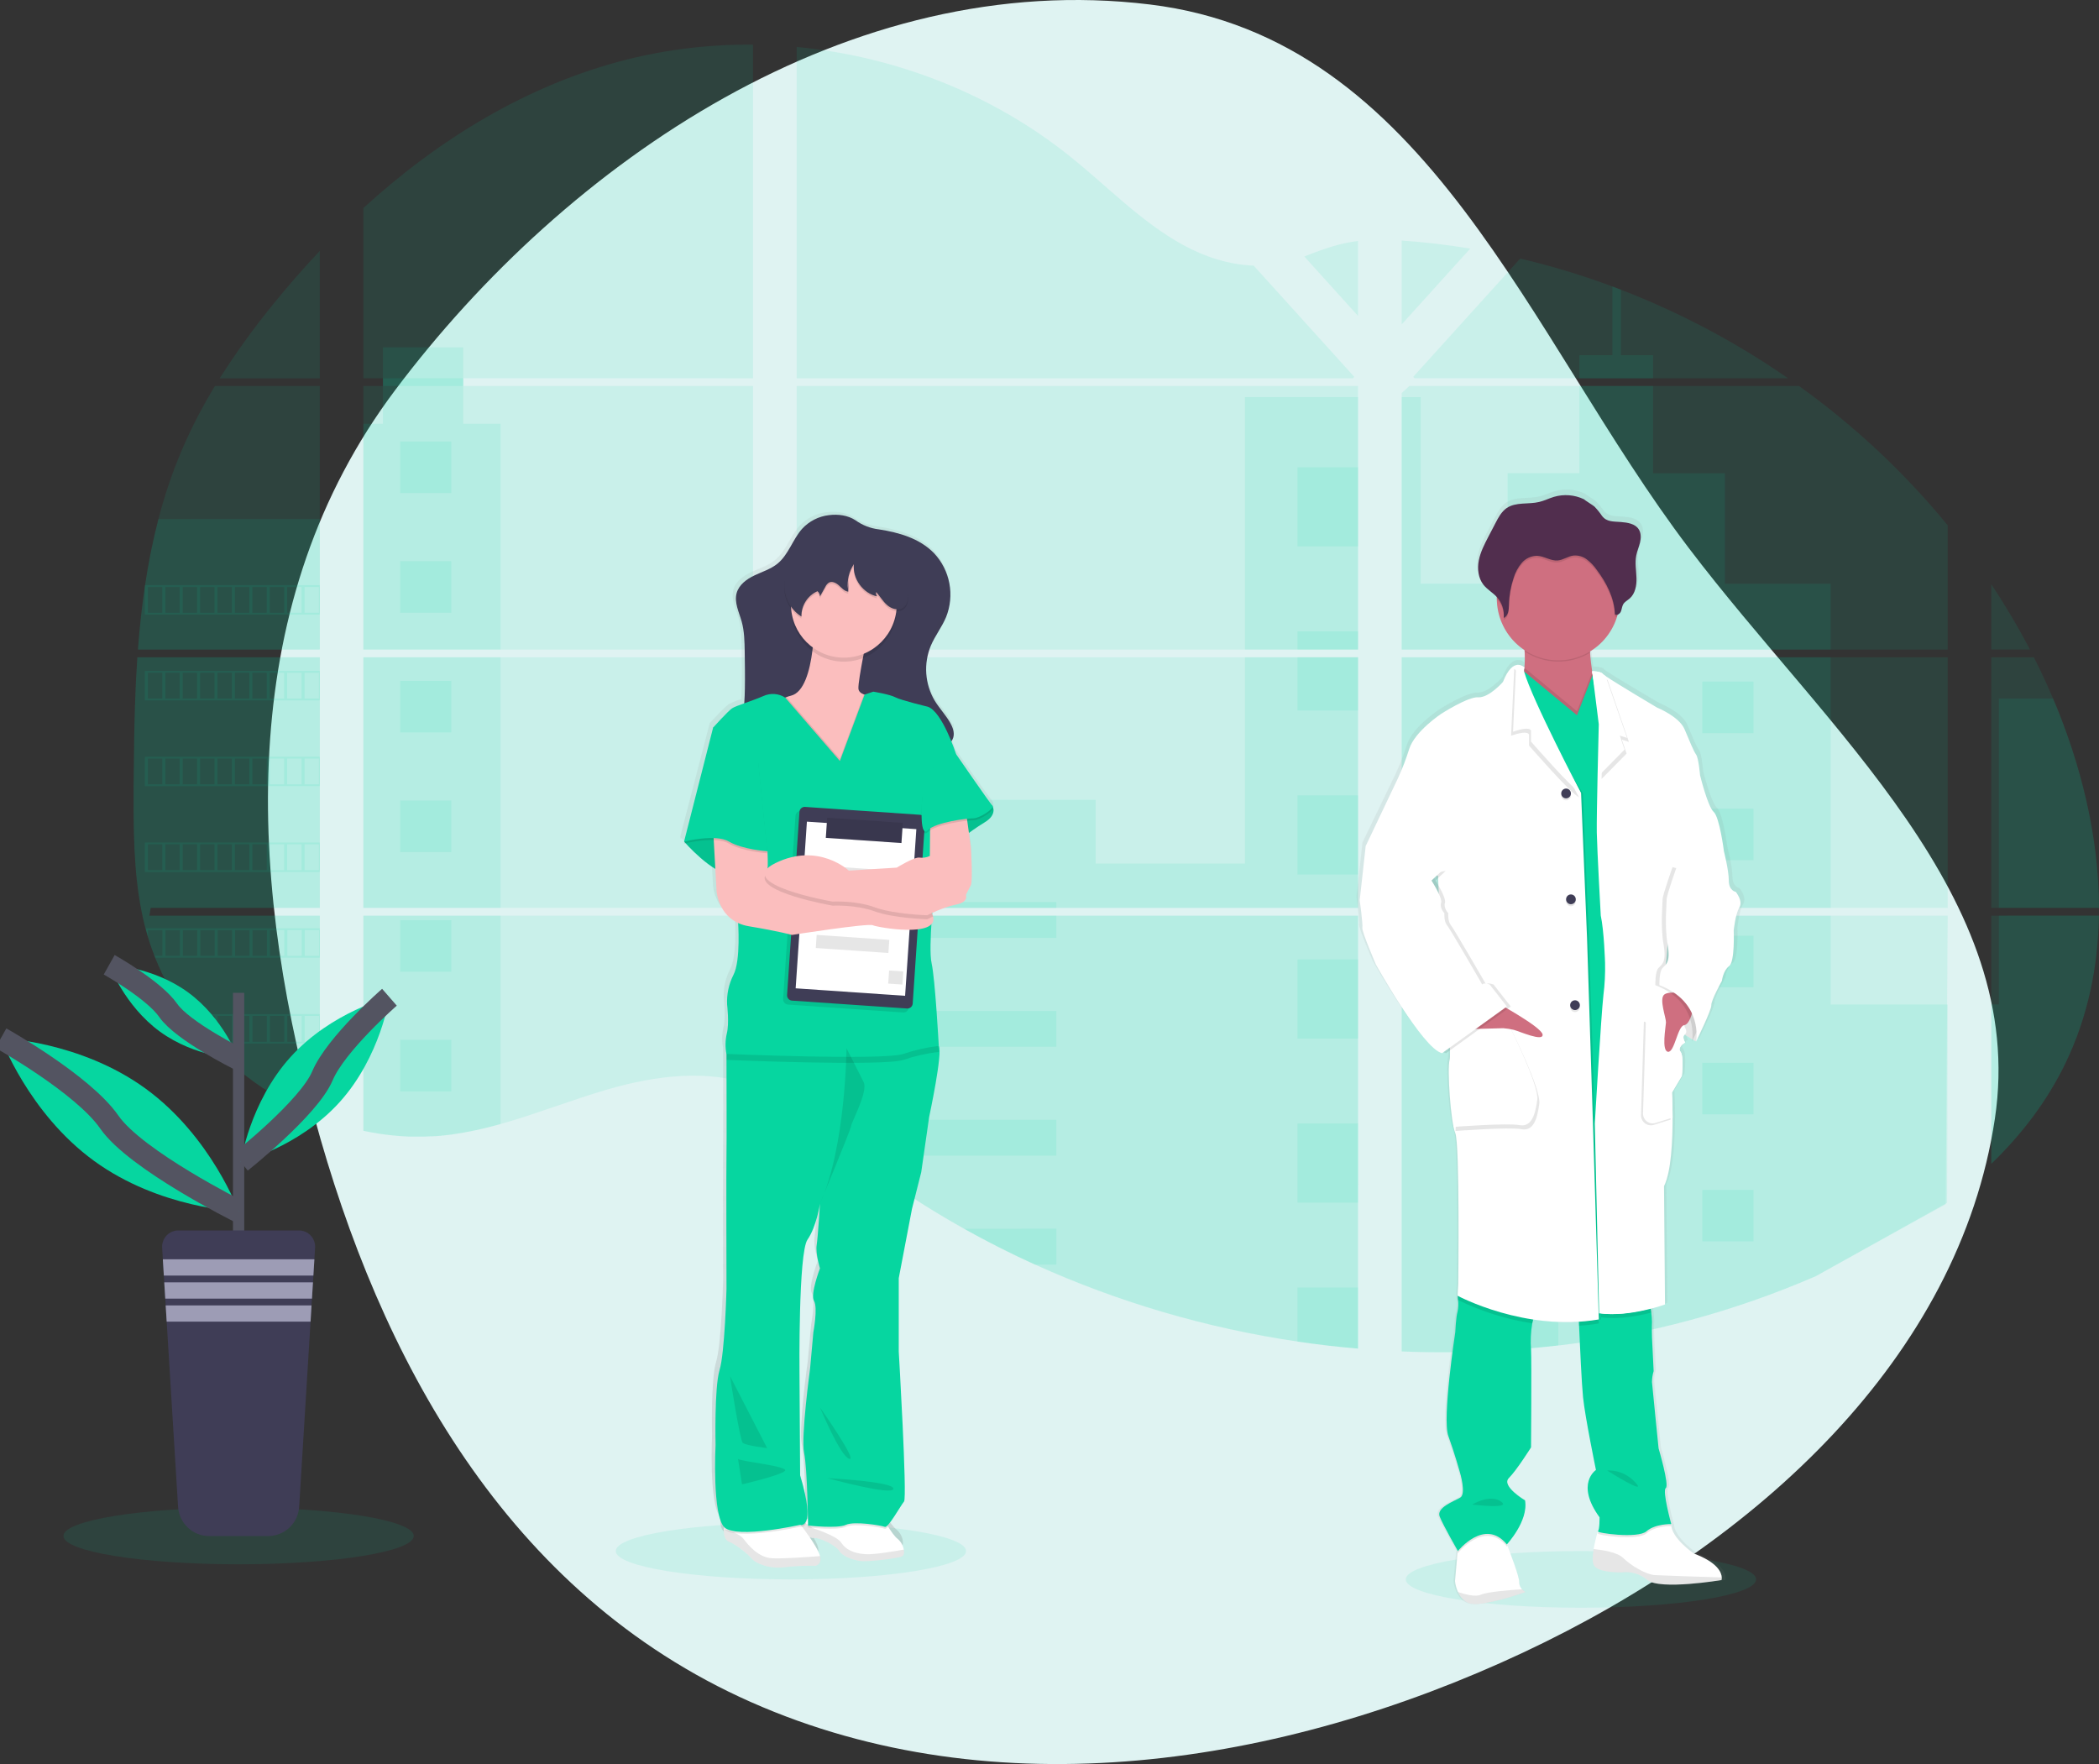 <svg width="188" height="158" viewBox="0 0 188 158" fill="none" xmlns="http://www.w3.org/2000/svg">
<rect x="0" y="0" width="188" height="158" fill="#333333" stroke="none"/>
<path fill-rule="evenodd" clip-rule="evenodd" d="M102.997 0.402C127.93 3.447 136.884 30.131 151.246 49.068C163.686 65.474 181.64 80.398 178.675 100.195C175.472 121.578 157.381 138.188 136.426 148.013C114.771 158.166 89.141 162.148 67.243 152.442C45.377 142.75 34.006 121.636 28.151 100.021C22.117 77.749 21.209 53.82 35.407 34.923C50.801 14.433 76.103 -2.882 102.997 0.402Z" fill="#DFF3F2"/>
<g clip-path="url(#clip0)">
<path opacity="0.1" d="M12.304 58.873H28.644V81.317H13.499C13.46 81.549 13.422 81.779 13.378 82.011H28.644V100.108C28.618 100.108 28.593 100.089 28.568 100.079C28.139 99.907 27.71 99.725 27.28 99.532C27.189 99.49 27.098 99.447 27.005 99.406C26.576 99.201 26.146 98.985 25.717 98.757C25.567 98.677 25.417 98.595 25.271 98.51C22.887 97.17 20.721 95.471 18.846 93.471C18.79 93.417 18.738 93.359 18.685 93.309C18.424 93.023 18.169 92.734 17.921 92.439C17.827 92.33 17.737 92.22 17.645 92.114C17.352 91.754 17.069 91.381 16.795 91.006C16.753 90.95 16.715 90.894 16.674 90.844C15.553 89.281 14.623 87.586 13.905 85.798C13.882 85.745 13.861 85.686 13.841 85.636C13.618 85.068 13.417 84.492 13.243 83.905C13.169 83.66 13.097 83.418 13.035 83.163C13.013 83.09 12.995 83.016 12.976 82.942C12.071 79.349 11.966 75.614 11.966 71.897C11.966 71.464 11.966 71.031 11.966 70.599C11.979 69.081 11.997 67.565 12.019 66.051C12.028 65.661 12.036 65.27 12.044 64.878C12.066 63.884 12.098 62.887 12.14 61.889C12.15 61.613 12.163 61.336 12.177 61.062C12.184 60.903 12.192 60.743 12.201 60.584C12.23 60.01 12.265 59.44 12.304 58.873Z" fill="#06D6A0"/>
<path opacity="0.1" d="M28.644 33.883H19.681C21.138 31.586 22.73 29.379 24.448 27.273C25.781 25.625 27.186 24.018 28.644 22.471V33.883Z" fill="#06D6A0"/>
<path opacity="0.1" d="M28.644 34.574V58.178H12.356C12.356 58.11 12.366 58.04 12.372 57.972C12.386 57.786 12.401 57.601 12.417 57.414C12.433 57.197 12.454 56.979 12.475 56.765C12.496 56.551 12.517 56.291 12.543 56.056C12.569 55.821 12.589 55.582 12.615 55.347C12.641 55.112 12.667 54.877 12.696 54.643C12.725 54.409 12.75 54.172 12.783 53.939C12.807 53.746 12.831 53.551 12.858 53.356C12.895 53.082 12.934 52.808 12.974 52.535C12.974 52.493 12.987 52.453 12.994 52.412C13.288 50.417 13.688 48.439 14.191 46.487C14.72 44.439 15.396 42.433 16.212 40.483C17.08 38.441 18.096 36.466 19.252 34.574H28.644Z" fill="#06D6A0"/>
<path opacity="0.1" d="M32.547 58.873V81.317H67.448V58.873H32.547ZM32.547 82.011V101.286C32.747 101.327 32.944 101.367 33.142 101.401C33.407 101.453 33.675 101.5 33.947 101.541L34.108 101.564C34.214 101.582 34.322 101.596 34.43 101.609C34.699 101.648 34.967 101.677 35.235 101.703C35.36 101.716 35.491 101.726 35.618 101.737L35.929 101.76C36.098 101.773 36.265 101.783 36.433 101.789C36.536 101.789 36.639 101.797 36.743 101.801C36.848 101.804 36.904 101.801 36.988 101.801H37.292C37.431 101.801 37.569 101.801 37.706 101.801H37.883C38.022 101.801 38.16 101.801 38.297 101.788H38.305C38.402 101.788 38.497 101.788 38.593 101.776C38.621 101.778 38.648 101.778 38.675 101.776C38.756 101.776 38.837 101.776 38.914 101.767C38.932 101.765 38.95 101.765 38.968 101.767C39.147 101.755 39.328 101.741 39.51 101.724C39.691 101.708 39.864 101.689 40.046 101.669L40.411 101.624C41.905 101.413 43.382 101.096 44.831 100.676C48.088 99.761 51.272 98.481 54.527 97.545C58.733 96.336 63.383 95.741 67.447 97.212V82.011H32.547ZM67.448 33.883V4.003C63.628 3.961 59.817 4.411 56.11 5.342C47.272 7.579 39.336 12.432 32.547 18.63V33.881H34.304V34.574H32.547V58.178H67.448V34.574H41.49V33.88L67.448 33.883ZM112.287 23.79C110.101 23.712 107.927 23.016 105.959 21.937C102.201 19.878 99.197 16.694 95.841 14.011C88.87 8.418 80.223 5.042 71.353 4.204V33.883H121.172L121.296 33.752L112.287 23.79ZM116.826 22.978L121.639 28.302V21.578C120.019 21.784 118.609 22.263 116.826 22.972V22.978ZM121.639 106.073V82.011H111.376C111.35 81.909 111.321 81.805 111.289 81.701C111.32 81.805 111.347 81.909 111.374 82.011H71.353V99.411C71.733 99.695 72.108 99.995 72.48 100.297C72.882 100.628 73.28 100.962 73.676 101.301L74.076 101.633C74.267 101.796 74.462 101.958 74.655 102.112C75.043 102.427 75.433 102.738 75.826 103.047C76.022 103.202 76.22 103.355 76.418 103.506C79.563 105.928 82.881 108.114 86.343 110.046C87.119 110.483 87.903 110.903 88.692 111.313C89.217 111.586 89.746 111.853 90.278 112.115C91.077 112.507 91.882 112.886 92.694 113.251C100.175 116.635 108.087 118.956 116.201 120.149C118.003 120.417 119.812 120.627 121.629 120.782V106.069H121.79L121.639 106.073ZM71.353 34.574V58.178H121.639V34.574H71.353ZM71.353 58.869V81.317H121.639V58.873L71.353 58.869ZM125.542 21.546V29.058L131.683 22.264C129.648 21.926 127.601 21.686 125.542 21.546ZM125.542 58.873V81.317H174.449V58.873H125.542ZM174.277 107.852L174.449 82.011H125.542V121.043C128.692 121.175 131.847 121.137 134.993 120.928H135.048C136.551 120.831 138.047 120.692 139.535 120.513H139.569C147.514 119.581 155.283 117.49 162.631 114.305L174.277 107.852ZM183.885 62.559C183.699 62.126 183.509 61.694 183.313 61.261C182.949 60.45 182.566 59.661 182.17 58.874H178.354V81.317H188C187.992 74.96 186.395 68.47 183.885 62.559ZM178.354 82.011V104.239C181.07 101.616 183.368 98.612 185.02 95.179C187.008 91.043 187.918 86.569 187.994 82.009L178.354 82.011ZM178.354 52.332V58.173H181.813C180.764 56.166 179.61 54.216 178.354 52.332ZM145.185 25.951C144.931 25.852 144.675 25.753 144.419 25.659C141.72 24.653 138.961 23.818 136.159 23.157L126.759 33.55L126.576 33.75L126.696 33.881H160.152C155.492 30.65 150.468 27.988 145.185 25.951ZM161.134 34.574H126.228L125.542 35.205V58.178H131.556H174.449V47.048C170.571 42.322 166.094 38.128 161.134 34.574Z" fill="#06D6A0"/>
<path opacity="0.1" d="M28.644 46.482V58.178H12.356C12.356 58.11 12.366 58.04 12.372 57.972C12.386 57.786 12.401 57.601 12.417 57.414C12.433 57.197 12.454 56.979 12.475 56.765C12.496 56.551 12.517 56.291 12.543 56.056C12.569 55.821 12.589 55.582 12.615 55.347C12.641 55.112 12.667 54.877 12.696 54.643C12.725 54.409 12.75 54.172 12.783 53.939C12.807 53.746 12.831 53.551 12.858 53.356C12.895 53.082 12.934 52.808 12.974 52.535C12.974 52.493 12.987 52.453 12.994 52.412C13.288 50.417 13.688 48.439 14.191 46.487L28.644 46.482Z" fill="#06D6A0"/>
<path opacity="0.1" d="M12.304 58.873H28.644V81.317H13.499C13.46 81.549 13.422 81.779 13.378 82.011H28.644V100.108C28.618 100.108 28.593 100.089 28.568 100.079C28.139 99.907 27.71 99.725 27.28 99.532C27.189 99.49 27.098 99.447 27.005 99.406C26.576 99.201 26.146 98.985 25.717 98.757C25.567 98.677 25.417 98.595 25.271 98.51C22.887 97.17 20.721 95.471 18.846 93.471C18.79 93.417 18.738 93.359 18.685 93.309C18.424 93.023 18.169 92.734 17.921 92.439C17.827 92.33 17.737 92.22 17.645 92.114C17.352 91.754 17.069 91.381 16.795 91.006C16.753 90.95 16.715 90.894 16.674 90.844C15.553 89.281 14.623 87.586 13.905 85.798C13.882 85.745 13.861 85.686 13.841 85.636C13.618 85.068 13.417 84.492 13.243 83.905C13.169 83.66 13.097 83.418 13.035 83.163C13.013 83.09 12.995 83.016 12.976 82.942C12.071 79.349 11.966 75.614 11.966 71.897C11.966 71.464 11.966 71.031 11.966 70.599C11.979 69.081 11.997 67.565 12.019 66.051C12.028 65.661 12.036 65.27 12.044 64.878C12.066 63.884 12.098 62.887 12.14 61.889C12.15 61.613 12.163 61.336 12.177 61.062C12.184 60.903 12.192 60.743 12.201 60.584C12.23 60.01 12.265 59.44 12.304 58.873Z" fill="#06D6A0"/>
<path opacity="0.1" d="M44.832 37.956V58.178H32.545V37.956H34.297V31.109H41.488V37.956H44.832Z" fill="#06D6A0"/>
<path opacity="0.1" d="M44.831 58.871H32.545V81.315H44.831V58.871Z" fill="#06D6A0"/>
<path opacity="0.1" d="M32.547 82.011H44.833V100.67C43.383 101.09 41.907 101.406 40.413 101.616C40.291 101.633 40.17 101.648 40.047 101.661C39.867 101.682 39.688 101.702 39.51 101.718L38.97 101.762H38.915L38.677 101.775H38.595C38.498 101.775 38.403 101.786 38.307 101.788H38.299C38.16 101.788 38.023 101.797 37.885 101.801H37.708C37.571 101.801 37.434 101.801 37.294 101.801H36.991H36.745C36.64 101.801 36.537 101.801 36.433 101.788C36.267 101.781 36.1 101.771 35.93 101.758L35.62 101.736C35.491 101.726 35.362 101.713 35.235 101.7C34.964 101.676 34.696 101.645 34.43 101.607L34.108 101.562L33.947 101.539C33.678 101.499 33.41 101.453 33.142 101.401C32.942 101.366 32.745 101.325 32.547 101.283V82.011Z" fill="#06D6A0"/>
<path opacity="0.1" d="M121.637 35.567H111.506V58.177H121.637V35.567Z" fill="#06D6A0"/>
<path opacity="0.1" d="M121.638 58.871V81.317H71.353V71.635H98.137V77.346H111.506V58.871H121.638Z" fill="#06D6A0"/>
<path opacity="0.1" d="M121.798 106.078C121.745 106.078 121.691 106.078 121.637 106.068V120.792C119.822 120.642 118.013 120.431 116.211 120.161C108.093 118.968 100.178 116.648 92.693 113.265C90.532 112.283 88.416 111.213 86.343 110.054C82.881 108.121 79.565 105.935 76.42 103.514C75.627 102.904 74.847 102.28 74.079 101.643C73.546 101.199 73.017 100.744 72.48 100.305C72.109 100.001 71.734 99.701 71.353 99.415V82.011H111.374C111.345 81.907 111.319 81.805 111.29 81.701C111.321 81.805 111.35 81.907 111.375 82.011H121.638V106.066C121.691 106.068 121.745 106.073 121.798 106.078Z" fill="#06D6A0"/>
<path opacity="0.1" d="M148.061 33.883H141.459V31.816H144.417V25.659C144.674 25.754 144.929 25.851 145.184 25.951V31.816H148.059L148.061 33.883Z" fill="#06D6A0"/>
<path opacity="0.1" d="M163.967 58.178H131.555C131.558 58.179 131.562 58.179 131.565 58.178H131.55H125.542V35.569H127.245V52.281H135.028V42.383H141.461V34.574H148.062V42.388H154.492V52.285H163.969L163.967 58.178Z" fill="#06D6A0"/>
<path opacity="0.1" d="M125.542 58.873V81.317H163.969V58.873H125.542ZM174.394 107.734L174.449 89.968H163.969V82.018H125.542V121.043C128.692 121.175 131.847 121.137 134.993 120.928H135.048C136.55 120.831 138.046 120.692 139.535 120.513H139.569C147.514 119.581 155.283 117.49 162.631 114.305" fill="#06D6A0"/>
<path opacity="0.1" d="M179.03 82.011H187.993C187.916 86.569 187.008 91.045 185.019 95.179C183.367 98.614 181.07 101.617 178.354 104.241V89.963H179.03V82.011Z" fill="#06D6A0"/>
<path opacity="0.1" d="M188 81.317H179.03V62.559H183.884C186.394 68.47 187.992 74.96 188 81.317Z" fill="#06D6A0"/>
<path opacity="0.1" d="M121.639 41.853H116.211V48.941H121.639V41.853Z" fill="#06D6A0"/>
<path opacity="0.1" d="M121.639 56.546H116.211V58.178H121.639V56.546Z" fill="#06D6A0"/>
<path opacity="0.1" d="M121.639 58.871H116.211V63.633H121.639V58.871Z" fill="#06D6A0"/>
<path opacity="0.1" d="M121.639 71.239H116.211V78.328H121.639V71.239Z" fill="#06D6A0"/>
<path opacity="0.1" d="M121.639 85.933H116.211V93.021H121.639V85.933Z" fill="#06D6A0"/>
<path opacity="0.1" d="M121.639 106.066C121.692 106.066 121.745 106.066 121.8 106.078C121.747 106.078 121.693 106.078 121.639 106.068V107.715H116.211V100.626H121.639V106.066Z" fill="#06D6A0"/>
<path opacity="0.1" d="M121.639 115.318V120.792C119.822 120.642 118.013 120.431 116.211 120.161V115.318H121.639Z" fill="#06D6A0"/>
<path opacity="0.1" d="M94.614 80.796H71.353V81.317H94.614V80.796Z" fill="#06D6A0"/>
<path opacity="0.1" d="M94.614 82.009H71.353V84.005H94.614V82.009Z" fill="#06D6A0"/>
<path opacity="0.1" d="M94.614 90.547H71.353V93.756H94.614V90.547Z" fill="#06D6A0"/>
<path opacity="0.1" d="M94.614 100.298V103.507H76.419C75.627 102.899 74.847 102.275 74.078 101.635C73.544 101.192 73.016 100.738 72.48 100.298H94.614Z" fill="#06D6A0"/>
<path opacity="0.1" d="M94.615 110.048V113.265H92.694C90.533 112.283 88.416 111.213 86.343 110.054L94.615 110.048Z" fill="#06D6A0"/>
<path opacity="0.1" d="M139.572 61.047H134.993V65.661H139.572V61.047Z" fill="#06D6A0"/>
<path opacity="0.1" d="M40.424 39.547H35.845V44.161H40.424V39.547Z" fill="#06D6A0"/>
<path opacity="0.1" d="M40.424 50.265H35.845V54.88H40.424V50.265Z" fill="#06D6A0"/>
<path opacity="0.1" d="M40.424 60.984H35.845V65.598H40.424V60.984Z" fill="#06D6A0"/>
<path opacity="0.1" d="M40.424 71.7H35.845V76.315H40.424V71.7Z" fill="#06D6A0"/>
<path opacity="0.1" d="M40.424 82.418H35.845V87.033H40.424V82.418Z" fill="#06D6A0"/>
<path opacity="0.1" d="M40.424 93.136H35.845V97.751H40.424V93.136Z" fill="#06D6A0"/>
<path opacity="0.1" d="M157.053 61.047H152.474V65.661H157.053V61.047Z" fill="#06D6A0"/>
<path opacity="0.1" d="M139.572 72.429H134.993V77.043H139.572V72.429Z" fill="#06D6A0"/>
<path opacity="0.1" d="M157.053 72.429H152.474V77.043H157.053V72.429Z" fill="#06D6A0"/>
<path opacity="0.1" d="M139.572 83.809H134.993V88.423H139.572V83.809Z" fill="#06D6A0"/>
<path opacity="0.1" d="M157.053 83.809H152.474V88.423H157.053V83.809Z" fill="#06D6A0"/>
<path opacity="0.1" d="M139.572 95.19H134.993V99.805H139.572V95.19Z" fill="#06D6A0"/>
<path opacity="0.1" d="M157.053 95.19H152.474V99.805H157.053V95.19Z" fill="#06D6A0"/>
<path opacity="0.1" d="M139.572 106.573H134.993V111.187H139.572V106.573Z" fill="#06D6A0"/>
<path opacity="0.1" d="M157.053 106.573H152.474V111.187H157.053V106.573Z" fill="#06D6A0"/>
<path opacity="0.1" d="M134.993 120.928V117.952H139.571V120.505L134.993 120.928Z" fill="#06D6A0"/>
<path opacity="0.1" d="M12.974 52.407V55.047H28.644V52.407H12.974ZM14.534 54.881H13.246V52.574H14.534V54.881ZM16.095 54.881H14.806V52.574H16.095V54.881ZM17.651 54.881H16.363V52.574H17.651V54.881ZM19.212 54.881H17.924V52.574H19.212V54.881ZM20.77 54.881H19.482V52.574H20.77V54.881ZM22.331 54.881H21.043V52.574H22.331V54.881ZM23.891 54.881H22.603V52.574H23.891V54.881ZM25.449 54.881H24.161V52.574H25.449V54.881ZM27.008 54.881H25.72V52.574H27.008V54.881ZM28.568 54.881H27.28V52.574H28.568V54.881Z" fill="#06D6A0"/>
<path opacity="0.1" d="M12.974 60.091V62.731H28.644V60.091H12.974ZM14.534 62.566H13.246V60.258H14.534V62.566ZM16.095 62.566H14.806V60.258H16.095V62.566ZM17.651 62.566H16.363V60.258H17.651V62.566ZM19.212 62.566H17.924V60.258H19.212V62.566ZM20.77 62.566H19.482V60.258H20.77V62.566ZM22.331 62.566H21.043V60.258H22.331V62.566ZM23.891 62.566H22.603V60.258H23.891V62.566ZM25.449 62.566H24.161V60.258H25.449V62.566ZM27.008 62.566H25.72V60.258H27.008V62.566ZM28.568 62.566H27.28V60.258H28.568V62.566Z" fill="#06D6A0"/>
<path opacity="0.1" d="M12.974 67.777V70.415H28.644V67.777H12.974ZM14.534 70.248H13.246V67.941H14.534V70.248ZM16.095 70.248H14.806V67.941H16.095V70.248ZM17.651 70.248H16.363V67.941H17.651V70.248ZM19.212 70.248H17.924V67.941H19.212V70.248ZM20.77 70.248H19.482V67.941H20.77V70.248ZM22.331 70.248H21.043V67.941H22.331V70.248ZM23.891 70.248H22.603V67.941H23.891V70.248ZM25.449 70.248H24.161V67.941H25.449V70.248ZM27.008 70.248H25.72V67.941H27.008V70.248ZM28.568 70.248H27.28V67.941H28.568V70.248Z" fill="#06D6A0"/>
<path opacity="0.1" d="M12.974 75.461V78.099H28.644V75.461H12.974ZM14.534 77.934H13.246V75.623H14.534V77.934ZM16.095 77.934H14.806V75.623H16.095V77.934ZM17.651 77.934H16.363V75.623H17.651V77.934ZM19.212 77.934H17.924V75.623H19.212V77.934ZM20.77 77.934H19.482V75.623H20.77V77.934ZM22.331 77.934H21.043V75.623H22.331V77.934ZM23.891 77.934H22.603V75.623H23.891V77.934ZM25.449 77.934H24.161V75.623H25.449V77.934ZM27.008 77.934H25.72V75.623H27.008V77.934ZM28.568 77.934H27.28V75.623H28.568V77.934Z" fill="#06D6A0"/>
<path opacity="0.1" d="M13.05 83.142C13.111 83.392 13.184 83.638 13.258 83.883V83.309H14.546V85.615H13.855C13.875 85.67 13.896 85.727 13.918 85.777H28.651V83.142H13.05ZM16.11 85.615H14.821V83.309H16.11V85.615ZM17.666 85.615H16.378V83.309H17.666V85.615ZM19.227 85.615H17.939V83.309H19.227V85.615ZM20.785 85.615H19.497V83.309H20.785V85.615ZM22.346 85.615H21.058V83.309H22.346V85.615ZM23.906 85.615H22.618V83.309H23.906V85.615ZM25.464 85.615H24.176V83.309H25.464V85.615ZM27.023 85.615H25.735V83.309H27.023V85.615ZM28.583 85.615H27.295V83.309H28.583V85.615Z" fill="#06D6A0"/>
<path opacity="0.1" d="M16.68 90.826C16.722 90.878 16.76 90.936 16.8 90.988H17.652V92.096L17.927 92.421V90.982H19.216V93.308H18.686C18.737 93.362 18.787 93.419 18.847 93.471H28.641V90.826H16.68ZM20.779 93.308H19.491V90.991H20.779V93.308ZM22.339 93.308H21.051V90.991H22.339V93.308ZM23.899 93.308H22.611V90.991H23.899V93.308ZM25.458 93.308H24.17V90.991H25.458V93.308ZM27.017 93.308H25.729V90.991H27.017V93.308ZM28.577 93.308H27.289V90.991H28.577V93.308Z" fill="#06D6A0"/>
<path opacity="0.1" d="M25.275 98.51C25.424 98.595 25.573 98.672 25.723 98.755V98.674H27.011V99.406C27.105 99.446 27.193 99.49 27.285 99.532V98.674H28.573V100.079C28.597 100.09 28.623 100.1 28.649 100.107V98.51H25.275Z" fill="#06D6A0"/>
<path opacity="0.1" d="M121.637 106.066H121.798H121.637ZM111.289 81.701C111.32 81.805 111.347 81.909 111.375 82.011C111.35 81.909 111.321 81.805 111.289 81.701ZM34.304 33.883V34.574H41.497V33.88L34.304 33.883ZM121.639 106.066H121.8H121.639ZM111.289 81.701C111.32 81.805 111.347 81.909 111.375 82.011C111.35 81.909 111.321 81.805 111.289 81.701ZM121.637 106.066H121.798H121.637ZM111.289 81.701C111.32 81.805 111.347 81.909 111.375 82.011C111.35 81.909 111.321 81.805 111.289 81.701Z" fill="#06D6A0"/>
<path opacity="0.1" d="M141.599 144C150.264 144 157.288 142.863 157.288 141.461C157.288 140.058 150.264 138.922 141.599 138.922C132.934 138.922 125.91 140.058 125.91 141.461C125.91 142.863 132.934 144 141.599 144Z" fill="#06D6A0"/>
<path opacity="0.1" d="M70.841 141.461C79.505 141.461 86.529 140.324 86.529 138.922C86.529 137.519 79.505 136.382 70.841 136.382C62.176 136.382 55.151 137.519 55.151 138.922C55.151 140.324 62.176 141.461 70.841 141.461Z" fill="#06D6A0"/>
<path d="M88.903 71.78C88.899 71.763 88.891 71.749 88.879 71.737C88.639 71.499 85.579 67.139 85.579 67.139C85.579 67.139 85.418 66.653 85.158 66.02C85.241 65.911 85.304 65.787 85.343 65.655C85.357 65.599 85.367 65.542 85.373 65.484C85.373 65.466 85.386 65.452 85.391 65.434C85.447 65.214 85.441 64.983 85.375 64.766C85.357 64.821 85.335 64.876 85.309 64.928C85.248 64.739 85.167 64.557 85.067 64.386C84.662 63.682 84.082 63.088 83.655 62.402C83.009 61.335 82.752 60.075 82.929 58.839C82.929 58.902 82.929 58.967 82.929 59.03C82.945 58.785 82.978 58.541 83.026 58.3C83.093 58.026 83.183 57.758 83.295 57.498C83.678 56.614 84.298 55.843 84.674 54.956C84.801 54.657 84.897 54.345 84.961 54.026C85.094 53.494 85.142 52.943 85.104 52.396C85.104 52.525 85.084 52.655 85.064 52.783C85.023 51.467 84.496 50.212 83.585 49.267C82.269 47.935 80.38 47.418 78.574 47.145C77.815 47.056 77.09 46.777 76.465 46.334C75.77 45.881 74.874 45.773 74.062 45.872C73.129 45.973 72.263 46.405 71.616 47.09C70.758 48.041 70.386 49.388 69.385 50.189C68.778 50.676 68.008 50.903 67.301 51.234C66.594 51.565 65.926 52.045 65.699 52.756C65.699 52.756 65.699 52.746 65.699 52.741V52.782L65.689 52.808C65.454 53.648 65.909 54.503 66.145 55.342C66.391 56.21 66.408 57.127 66.421 58.024C66.438 59.121 66.454 60.219 66.437 61.318C66.429 61.749 66.414 62.186 66.382 62.616C66.001 62.732 65.631 62.882 65.276 63.063C64.915 63.3 63.566 64.769 63.566 64.769L60.927 74.929L60.962 74.969L60.927 75.107L61.06 75.076C61.434 75.482 62.55 76.637 63.754 77.358L63.867 79.35C63.867 79.35 64.002 81.349 65.826 82.175C65.868 82.868 65.999 85.681 65.395 86.796C64.977 87.61 64.78 88.521 64.825 89.437C64.825 89.437 65.036 91.128 64.796 92.017C64.656 92.611 64.645 93.229 64.765 93.828C64.765 93.828 64.765 94.024 64.765 94.361C64.765 96.161 64.786 101.927 64.765 102.579C64.735 103.35 64.765 114.748 64.765 114.748C64.765 114.748 64.616 120.445 64.136 121.988C63.656 123.531 63.777 128.64 63.777 128.64C63.777 128.64 63.476 134.726 64.54 135.926C64.54 135.98 64.53 136.035 64.529 136.089C64.529 136.113 64.529 136.141 64.529 136.165C64.516 136.627 64.604 137.119 64.999 137.27C65.804 137.581 66.868 138.516 67.069 138.784C67.271 139.051 68.441 139.718 69.968 139.54C70.924 139.431 71.886 139.387 72.848 139.407C72.848 139.407 73.45 139.296 73.255 138.542C73.13 138.071 72.66 137.348 72.325 136.872C72.386 136.889 72.446 136.902 72.502 136.913L72.56 136.924H72.605C72.63 136.926 72.654 136.926 72.679 136.924H72.711C72.741 136.927 72.771 136.927 72.801 136.924C73.206 136.885 74.713 137.593 74.982 138.06C75.251 138.527 76.199 138.883 76.914 138.972C77.339 139.024 78.411 138.936 79.311 138.819C79.764 138.772 80.213 138.69 80.654 138.573C80.867 138.492 80.912 138.232 80.85 137.94C80.778 137.569 80.582 137.234 80.293 136.992C80.032 136.806 79.688 136.314 79.434 135.912L79.366 135.803C79.815 135.372 80.627 133.96 80.873 133.668C81.172 133.313 80.39 120.318 80.39 120.318V113.804L81.59 107.638L82.428 104.375L83.148 99.45C83.148 99.45 84.407 93.696 84.019 93.132C84.019 93.12 83.697 87.197 83.359 85.774C83.213 85.139 83.25 83.711 83.337 82.323C83.427 82.232 83.491 82.117 83.519 81.991C83.548 81.865 83.54 81.734 83.498 81.612C83.474 81.529 83.442 81.448 83.404 81.37C83.404 81.346 83.404 81.32 83.404 81.296C84.1 80.973 84.826 80.724 85.573 80.552C86.772 80.316 86.473 79.692 86.473 79.692C86.473 79.692 86.743 79.159 86.922 78.832C87.101 78.506 86.953 75.628 86.922 75.391C86.911 75.296 86.837 74.767 86.752 74.166C87.136 73.89 87.637 73.548 88.183 73.224C89.222 72.604 88.988 71.95 88.903 71.78ZM73.252 112.915C73.252 112.915 72.352 115.228 72.713 115.821C73.074 116.413 72.653 118.611 72.653 118.611L72.352 121.874C72.352 121.874 71.513 127.926 71.813 129.349C72.048 130.465 72.135 133.799 72.162 135.19C72.142 135.198 72.122 135.208 72.103 135.219L72.062 135.24C72.201 134.693 72.143 133.587 71.455 131.361L71.397 122.166C71.397 122.166 71.291 111.545 72.124 110.358C72.956 109.17 73.251 107.153 73.251 107.153C73.251 107.153 73.07 110.062 72.953 110.833C72.835 111.604 73.252 112.915 73.252 112.915ZM71.576 135.769C71.568 135.789 71.558 135.808 71.552 135.826L71.507 135.767C71.53 135.77 71.553 135.77 71.576 135.769Z" fill="url(#paint0_linear)"/>
<path d="M80.756 139.413C80.29 139.593 77.767 139.9 77.062 139.814C76.357 139.728 75.423 139.368 75.157 138.897C74.892 138.427 73.402 137.716 73.003 137.762C72.839 137.767 72.676 137.744 72.52 137.693C72.244 137.609 71.975 137.505 71.715 137.382C71.678 137.177 71.684 136.968 71.733 136.765C71.742 136.725 71.754 136.685 71.768 136.645C71.862 136.379 72.056 136.161 72.309 136.039L72.367 136.011C72.479 135.962 72.595 135.926 72.715 135.904C73.98 135.659 79.202 136.15 79.202 136.15C79.202 136.15 79.348 136.415 79.55 136.743C79.801 137.148 80.142 137.643 80.4 137.83C80.685 138.076 80.879 138.412 80.949 138.784C81.01 139.071 80.965 139.334 80.756 139.413Z" fill="white"/>
<path opacity="0.1" d="M80.756 139.413C80.29 139.593 77.769 139.9 77.064 139.814C76.358 139.728 75.424 139.366 75.157 138.897C74.89 138.428 73.404 137.716 73.004 137.761C72.605 137.807 71.716 137.382 71.716 137.382C71.716 137.382 71.578 136.733 71.98 136.29L72.785 136.866C72.785 136.866 74.94 137.539 75.339 138.164C75.739 138.788 76.466 139.137 77.518 139.201C78.303 139.252 80.108 138.944 80.954 138.79C81.01 139.071 80.966 139.334 80.756 139.413Z" fill="black"/>
<path d="M73.048 140.241C72.099 140.222 71.149 140.267 70.205 140.375C68.693 140.554 67.539 139.889 67.337 139.614C67.136 139.34 66.094 138.414 65.294 138.089C64.903 137.937 64.811 137.44 64.829 136.976C64.829 136.952 64.829 136.924 64.829 136.9C64.844 136.606 64.887 136.314 64.957 136.029L71.222 135.894L71.765 136.636L71.849 136.749L72.179 137.202C72.179 137.202 72.329 137.4 72.525 137.689C72.857 138.175 73.32 138.894 73.445 139.369C73.643 140.13 73.048 140.241 73.048 140.241Z" fill="white"/>
<path opacity="0.1" d="M73.048 140.241C72.099 140.222 71.149 140.267 70.205 140.375C68.695 140.554 67.539 139.889 67.339 139.614C67.139 139.34 66.094 138.406 65.294 138.093C64.903 137.94 64.811 137.444 64.829 136.979C65.276 137.085 66.217 137.354 66.585 137.823C67.068 138.449 67.933 139.502 69.162 139.569C70.153 139.623 72.569 139.444 73.454 139.373C73.644 140.13 73.048 140.241 73.048 140.241Z" fill="black"/>
<path opacity="0.1" d="M72.303 136.032C72.23 136.574 72.006 136.72 71.845 136.752C71.806 136.76 71.766 136.76 71.726 136.752C71.705 136.751 71.684 136.748 71.663 136.743C71.663 136.743 66.038 137.995 64.901 136.981C64.872 136.955 64.845 136.927 64.82 136.897C64.835 136.603 64.878 136.311 64.949 136.026L71.214 135.891L71.757 136.632C71.851 136.366 72.045 136.148 72.298 136.026L72.303 136.032Z" fill="black"/>
<path opacity="0.1" d="M79.548 136.736C79.422 136.876 79.318 136.955 79.252 136.928C78.955 136.808 76.527 136.391 75.756 136.749C74.985 137.108 72.375 136.808 72.375 136.808C72.375 136.808 72.375 136.496 72.36 135.996C72.472 135.948 72.589 135.912 72.708 135.889C73.974 135.644 79.195 136.136 79.195 136.136C79.195 136.136 79.348 136.408 79.548 136.736Z" fill="black"/>
<path d="M83.222 100.035L82.511 104.991L81.683 108.274L80.498 114.482V121.053C80.498 121.053 81.268 134.127 80.972 134.484C80.675 134.841 79.55 136.874 79.254 136.756C78.957 136.637 76.529 136.219 75.758 136.576C74.987 136.933 72.377 136.636 72.377 136.636C72.377 136.636 72.317 131.562 72.021 130.129C71.725 128.697 72.554 122.608 72.554 122.608L72.85 119.325C72.85 119.325 73.265 117.115 72.91 116.518C72.554 115.921 73.442 113.598 73.442 113.598C73.442 113.598 73.029 112.282 73.148 111.506C73.267 110.731 73.442 107.806 73.442 107.806C73.442 107.806 73.148 109.837 72.325 111.029C71.502 112.222 71.607 122.909 71.607 122.909L71.665 132.158C73.148 137.054 71.665 136.576 71.665 136.576C71.665 136.576 66.039 137.83 64.902 136.814C63.766 135.798 64.091 129.406 64.091 129.406C64.091 129.406 63.973 124.272 64.447 122.721C64.92 121.17 65.07 115.438 65.07 115.438C65.07 115.438 65.039 103.975 65.07 103.201C65.092 102.552 65.07 96.742 65.07 94.926C65.07 94.589 65.07 94.389 65.07 94.389L65.749 92.689L73.8 91.673H77.651C77.651 91.673 83.448 93.046 84.047 93.638C84.06 93.648 84.07 93.66 84.079 93.674C84.467 94.246 83.222 100.035 83.222 100.035Z" fill="#06D6A0"/>
<path opacity="0.1" d="M73.447 126.063C73.447 126.063 75.218 130.361 76.054 130.66C76.89 130.958 73.447 126.063 73.447 126.063Z" fill="black"/>
<path opacity="0.1" d="M74.103 132.391C74.103 132.391 80.082 132.69 80.023 133.347C79.963 134.004 74.103 132.391 74.103 132.391Z" fill="black"/>
<path opacity="0.1" d="M66.102 130.673C66.339 130.898 70.663 131.322 70.308 131.734C69.952 132.146 66.458 132.948 66.458 132.948L66.102 130.673Z" fill="black"/>
<path opacity="0.1" d="M65.392 123.258C65.392 123.437 66.281 128.989 66.519 129.227C66.757 129.466 68.711 129.704 68.711 129.704L65.392 123.258Z" fill="black"/>
<path d="M71.84 47.367C70.992 48.323 70.625 49.678 69.636 50.486C69.036 50.973 68.276 51.205 67.577 51.536C66.878 51.867 66.186 52.371 65.978 53.121C65.746 53.965 66.194 54.826 66.429 55.67C66.672 56.543 66.686 57.455 66.701 58.368C66.717 59.473 66.735 60.578 66.715 61.683C66.686 63.404 66.545 65.205 65.638 66.664C68.912 67.713 72.393 67.856 75.826 67.991C76.485 68.038 77.148 68.022 77.804 67.941C78.373 67.826 78.936 67.683 79.49 67.511C80.586 67.219 81.715 67.073 82.849 67.078C83.343 67.078 83.847 67.108 84.324 66.978C84.8 66.849 85.259 66.516 85.388 66.036C85.502 65.604 85.335 65.145 85.116 64.757C84.717 64.05 84.15 63.459 83.722 62.762C83.284 62.025 83.025 61.195 82.964 60.338C82.903 59.482 83.043 58.623 83.372 57.831C83.752 56.94 84.364 56.165 84.737 55.272C85.12 54.314 85.222 53.266 85.031 52.251C84.839 51.236 84.363 50.298 83.659 49.548C82.359 48.208 80.495 47.689 78.711 47.413C77.96 47.324 77.243 47.044 76.627 46.602C75.943 46.147 75.056 46.037 74.254 46.138C73.329 46.242 72.472 46.679 71.84 47.367Z" fill="#3F3D56"/>
<g opacity="0.1">
<path opacity="0.1" d="M83.423 56.895C83.095 57.677 82.954 58.526 83.012 59.373C83.048 58.767 83.187 58.172 83.423 57.614C83.801 56.723 84.413 55.947 84.787 55.055C85.092 54.31 85.221 53.503 85.162 52.699C85.129 53.263 85.002 53.817 84.787 54.338C84.413 55.23 83.801 56.004 83.423 56.895Z" fill="black"/>
<path opacity="0.1" d="M66.749 58.148C66.759 58.783 66.769 59.421 66.77 60.057C66.77 59.181 66.762 58.306 66.749 57.432C66.737 56.525 66.72 55.607 66.477 54.732C66.316 54.177 66.078 53.614 65.994 53.054C65.851 53.849 66.258 54.656 66.477 55.449C66.72 56.316 66.737 57.24 66.749 58.148Z" fill="black"/>
<path opacity="0.1" d="M84.379 66.051C83.896 66.182 83.4 66.153 82.906 66.15C81.773 66.143 80.644 66.285 79.549 66.575C78.994 66.746 78.432 66.889 77.863 67.003C77.206 67.085 76.543 67.103 75.882 67.055C72.566 66.924 69.202 66.783 66.025 65.827C65.931 66.039 65.823 66.245 65.703 66.444C68.977 67.492 72.458 67.636 75.889 67.771C76.549 67.818 77.212 67.801 77.869 67.719C78.436 67.606 78.996 67.464 79.549 67.292C80.642 67.002 81.769 66.857 82.899 66.862C83.394 66.862 83.896 66.893 84.373 66.761C84.849 66.63 85.308 66.301 85.437 65.82C85.491 65.598 85.486 65.365 85.421 65.145C85.277 65.6 84.835 65.916 84.379 66.051Z" fill="black"/>
</g>
<path d="M79.609 64.128C79.49 64.397 78.988 66.724 78.869 66.963C78.75 67.201 78.099 71.019 78.04 71.233C77.98 71.447 73.752 70.337 73.752 70.337L71.206 68.188L68.59 65.564C68.59 65.564 68.513 63.197 70.44 62.437C70.571 62.386 70.705 62.343 70.842 62.311C73.18 61.745 72.945 54.581 72.945 54.581L77.743 56.669C77.743 56.669 76.855 60.849 76.885 61.655C76.893 61.926 77.104 62.095 77.379 62.197C77.805 62.319 78.248 62.368 78.69 62.34C78.69 62.34 79.729 63.86 79.609 64.128Z" fill="#FBBEBE"/>
<path d="M88.199 71.978L88.88 72.158C88.88 72.158 89.385 72.93 88.199 73.649C87.447 74.109 86.725 74.618 86.037 75.172L82.535 76.246L81.86 74.113L85.119 71.621L88.199 71.978Z" fill="#06D6A0"/>
<path opacity="0.1" d="M88.199 71.978L88.88 72.158C88.88 72.158 89.385 72.93 88.199 73.649C87.447 74.109 86.725 74.618 86.037 75.172L82.535 76.246L81.86 74.113L85.119 71.621L88.199 71.978Z" fill="black"/>
<path d="M62.642 74.038L61.28 75.382C61.28 75.382 63.737 78.247 65.627 78.425C67.517 78.604 68.736 76.246 68.736 76.246L67.1 73.65L62.642 74.038Z" fill="#06D6A0"/>
<path opacity="0.1" d="M62.642 74.038L61.28 75.382C61.28 75.382 63.737 78.247 65.627 78.425C67.517 78.604 68.736 76.246 68.736 76.246L67.1 73.65L62.642 74.038Z" fill="black"/>
<path opacity="0.1" d="M75.581 59.262C78.198 59.262 80.32 57.124 80.32 54.487C80.32 51.85 78.198 49.712 75.581 49.712C72.964 49.712 70.842 51.85 70.842 54.487C70.842 57.124 72.964 59.262 75.581 59.262Z" fill="black"/>
<path d="M75.581 58.904C78.198 58.904 80.32 56.766 80.32 54.129C80.32 51.491 78.198 49.353 75.581 49.353C72.964 49.353 70.842 51.491 70.842 54.129C70.842 56.766 72.964 58.904 75.581 58.904Z" fill="#FBBEBE"/>
<path opacity="0.1" d="M84.082 94.215C83.003 94.34 81.941 94.58 80.912 94.931C79.141 95.525 65.262 94.941 65.068 94.931C65.068 94.593 65.068 94.394 65.068 94.394L65.748 92.693L73.799 91.678H77.65C77.65 91.678 83.446 93.05 84.045 93.643C84.07 93.999 84.082 94.215 84.082 94.215Z" fill="black"/>
<path opacity="0.1" d="M79.609 64.128C79.49 64.397 78.988 66.724 78.869 66.963C78.75 67.201 78.099 71.019 78.04 71.233C77.98 71.447 73.752 70.337 73.752 70.337L71.206 68.188L68.59 65.564C68.59 65.564 68.513 63.197 70.44 62.437L75.225 67.981L77.379 62.197C77.805 62.319 78.248 62.368 78.69 62.34C78.69 62.34 79.729 63.86 79.609 64.128Z" fill="black"/>
<path d="M75.225 68.16L70.327 62.481C70.041 62.297 69.713 62.187 69.374 62.162C69.034 62.137 68.694 62.197 68.384 62.337C67.287 62.815 65.925 63.203 65.569 63.442C65.214 63.68 63.88 65.157 63.88 65.157L67.851 75.623L66.102 82.517C66.102 82.517 66.37 86.04 65.689 87.323C65.274 88.144 65.079 89.059 65.125 89.979C65.125 89.979 65.333 91.681 65.096 92.575C64.958 93.173 64.947 93.793 65.065 94.396C65.065 94.396 79.136 94.993 80.912 94.396C81.941 94.043 83.004 93.803 84.083 93.68C84.083 93.68 83.761 87.709 83.439 86.277C83.117 84.844 83.706 79.383 83.706 79.383L83.321 73.532L85.63 67.529C85.63 67.529 84.379 63.68 83.075 63.292C83.075 63.292 80.706 62.724 80.202 62.457C79.698 62.189 78.217 61.949 78.217 61.949L77.439 62.212L75.225 68.16Z" fill="#06D6A0"/>
<path opacity="0.1" d="M82.059 73.334L71.752 72.628C71.491 72.61 71.265 72.809 71.248 73.072L70.141 89.47C70.123 89.732 70.32 89.96 70.581 89.978L80.888 90.684C81.149 90.702 81.375 90.503 81.392 90.24L82.499 73.843C82.517 73.58 82.32 73.352 82.059 73.334Z" fill="black"/>
<path d="M82.414 72.978L72.107 72.272C71.846 72.254 71.62 72.453 71.603 72.716L70.496 89.114C70.478 89.376 70.675 89.604 70.936 89.622L81.243 90.328C81.504 90.346 81.73 90.147 81.748 89.885L82.854 73.487C82.872 73.224 82.675 72.996 82.414 72.978Z" fill="#3F3D56"/>
<path d="M82.074 74.264L72.272 73.592L71.264 88.52L81.067 89.192L82.074 74.264Z" fill="white"/>
<path opacity="0.1" d="M81.195 78.074L73.188 77.509L73.031 79.758L81.038 80.323L81.195 78.074Z" fill="black"/>
<path opacity="0.1" d="M80.905 87.01L79.634 86.923L79.555 88.095L80.826 88.182L80.905 87.01Z" fill="black"/>
<path opacity="0.1" d="M79.651 84.182L73.147 83.736L73.068 84.908L79.572 85.354L79.651 84.182Z" fill="black"/>
<path d="M80.861 73.706L74.088 73.242L73.966 75.043L80.739 75.507L80.861 73.706Z" fill="#3F3D56"/>
<path opacity="0.1" d="M80.861 73.706L74.088 73.242L73.966 75.043L80.739 75.507L80.861 73.706Z" fill="black"/>
<path opacity="0.1" d="M75.817 93.886C75.817 93.886 75.758 102.722 73.447 107.796C73.447 107.796 76.233 101.109 76.233 100.842C76.233 100.574 77.772 97.767 77.36 96.931C76.948 96.096 75.817 93.886 75.817 93.886Z" fill="black"/>
<path opacity="0.1" d="M75.943 52.934C75.855 52.152 76.045 51.364 76.479 50.71C76.428 51.365 76.612 52.018 76.998 52.548C77.384 53.078 77.946 53.451 78.582 53.598C78.528 53.55 78.489 53.488 78.471 53.417C78.453 53.347 78.456 53.273 78.481 53.205C78.811 53.582 79.064 54.028 79.437 54.359C79.811 54.69 80.371 54.888 80.811 54.653C81.408 54.328 81.414 53.473 81.26 52.808C80.928 51.391 80.248 50.081 79.281 49C79.04 48.673 78.727 48.407 78.366 48.222C78.006 48.037 77.608 47.939 77.204 47.935C76.289 47.864 75.339 47.945 74.52 48.359C74.059 48.613 73.627 48.917 73.232 49.266L70.978 51.119C70.761 51.276 70.575 51.473 70.43 51.7C70.333 51.889 70.275 52.096 70.259 52.308C70.202 52.915 70.313 53.526 70.581 54.072C70.849 54.619 71.263 55.08 71.776 55.402C71.765 54.923 71.896 54.45 72.152 54.046C72.408 53.642 72.778 53.323 73.214 53.131C73.282 53.188 73.338 53.26 73.376 53.341C73.415 53.422 73.436 53.51 73.438 53.6L73.913 52.746C73.983 52.591 74.095 52.458 74.235 52.362C74.528 52.199 74.893 52.391 75.143 52.62C75.392 52.848 75.636 53.134 75.971 53.17L75.983 51.899" fill="black"/>
<path d="M75.943 52.756C75.854 51.973 76.044 51.184 76.479 50.53C76.334 51.828 77.305 53.168 78.584 53.418C78.529 53.371 78.49 53.308 78.472 53.238C78.454 53.168 78.458 53.095 78.482 53.027C78.812 53.403 79.065 53.848 79.439 54.18C79.812 54.513 80.373 54.709 80.812 54.472C81.409 54.148 81.416 53.293 81.261 52.629C80.93 51.213 80.249 49.903 79.282 48.821C78.983 48.453 78.605 48.157 78.176 47.955C77.866 47.839 77.54 47.773 77.21 47.757C76.296 47.686 75.346 47.765 74.526 48.179C74.065 48.434 73.633 48.738 73.238 49.087L70.984 50.94C70.767 51.097 70.581 51.294 70.436 51.521C70.339 51.71 70.281 51.917 70.266 52.13C70.208 52.736 70.32 53.347 70.588 53.893C70.856 54.439 71.269 54.9 71.782 55.222C71.772 54.742 71.903 54.271 72.159 53.866C72.415 53.462 72.784 53.143 73.22 52.951C73.288 53.008 73.344 53.08 73.382 53.161C73.421 53.242 73.442 53.33 73.444 53.419L73.918 52.569C73.988 52.414 74.099 52.281 74.24 52.185C74.532 52.023 74.898 52.214 75.148 52.443C75.397 52.672 75.64 52.955 75.975 52.993L75.988 51.721" fill="#3F3D56"/>
<path d="M78.188 82.874C77.774 82.663 70.931 83.739 70.931 83.739C70.931 83.739 69.804 83.415 67.079 82.963C64.355 82.512 64.181 79.829 64.181 79.829L63.883 74.457L64.803 73.645L68.741 76.242C68.741 76.242 68.802 77.554 68.741 77.791C68.702 77.953 68.599 78.146 68.609 78.278C68.612 78.313 68.627 78.347 68.65 78.373C68.674 78.4 68.706 78.417 68.741 78.424C69.008 78.492 72.65 79.086 72.65 79.086C72.65 79.086 81.092 78.503 83.197 81.369C83.364 81.579 83.49 81.819 83.569 82.076C84.09 84.034 78.563 83.061 78.188 82.874Z" fill="#FBBEBE"/>
<path opacity="0.1" d="M83.574 82.087C83.251 82.232 83.052 82.336 83.052 82.336C83.052 82.336 80.031 82.246 78.334 81.626C76.637 81.007 74.575 81.117 74.575 81.117C74.575 81.117 67.503 79.891 68.599 78.289C68.602 78.325 68.617 78.358 68.641 78.385C68.665 78.411 68.697 78.429 68.731 78.435C68.999 78.503 72.641 79.097 72.641 79.097C72.641 79.097 81.083 78.515 83.187 81.38C83.359 81.589 83.49 81.829 83.574 82.087Z" fill="black"/>
<path d="M86.51 72.635C86.51 72.635 86.926 75.589 86.955 75.829C86.984 76.07 87.134 78.963 86.955 79.292C86.776 79.621 86.51 80.157 86.51 80.157C86.51 80.157 86.807 80.783 85.622 81.023C84.437 81.263 83.046 81.977 83.046 81.977C83.046 81.977 80.023 81.888 78.336 81.261C76.648 80.635 74.575 80.754 74.575 80.754C74.575 80.754 65.598 79.201 69.45 77.306C73.301 75.411 76.025 77.978 76.025 77.978L80.32 77.71C80.32 77.71 81.92 76.723 82.364 76.814C82.678 76.855 82.997 76.803 83.282 76.665L83.313 73.53L86.51 72.635Z" fill="#FBBEBE"/>
<path opacity="0.1" d="M64.735 65.382L63.875 65.337L61.27 75.558C61.27 75.558 64.083 74.841 65.295 75.558C66.508 76.275 68.731 76.423 68.731 76.423L67.902 68.275L64.735 65.382Z" fill="black"/>
<path d="M64.735 65.202L63.875 65.156L61.27 75.378C61.27 75.378 64.083 74.661 65.295 75.378C66.508 76.095 68.731 76.243 68.731 76.243L67.902 68.095L64.735 65.202Z" fill="#06D6A0"/>
<path opacity="0.1" d="M84.439 67.441L85.622 67.71C85.622 67.71 88.644 72.091 88.881 72.336C89.118 72.581 87.754 73.472 87.192 73.472C86.63 73.472 83.875 73.796 83.075 74.546C82.275 75.296 82.608 71.523 82.608 71.437C82.608 71.351 83.601 68.971 83.601 68.971L84.439 67.441Z" fill="black"/>
<path d="M84.439 67.263L85.622 67.53C85.622 67.53 88.644 71.919 88.881 72.158C89.118 72.396 87.754 73.293 87.192 73.293C86.63 73.293 83.875 73.618 83.075 74.368C82.275 75.117 82.608 71.345 82.608 71.259C82.608 71.173 83.608 68.785 83.608 68.785L84.439 67.263Z" fill="#06D6A0"/>
<g opacity="0.1">
<path opacity="0.1" d="M76.472 50.544C76.465 50.42 76.467 50.295 76.48 50.171C76.234 50.542 76.066 50.958 75.984 51.396V51.773C75.984 51.773 75.984 51.764 75.984 51.76V51.849C75.984 52.112 75.984 52.376 75.976 52.639H75.953V52.761C75.953 52.718 75.953 52.678 75.945 52.636C75.623 52.584 75.393 52.311 75.153 52.094C74.913 51.876 74.538 51.669 74.245 51.836C74.104 51.932 73.993 52.065 73.923 52.22L73.444 53.071C73.442 52.981 73.421 52.893 73.383 52.812C73.344 52.732 73.289 52.661 73.221 52.603C72.784 52.795 72.415 53.114 72.159 53.519C71.903 53.923 71.772 54.395 71.783 54.875C71.343 54.597 70.975 54.218 70.709 53.768C70.444 53.319 70.288 52.812 70.255 52.29C70.227 52.873 70.354 53.453 70.622 53.97C70.891 54.487 71.291 54.923 71.783 55.232C71.772 54.752 71.903 54.28 72.159 53.876C72.415 53.472 72.785 53.153 73.221 52.96C73.289 53.018 73.344 53.09 73.382 53.17C73.421 53.251 73.442 53.339 73.444 53.429L73.918 52.579C73.988 52.423 74.1 52.29 74.24 52.194C74.533 52.032 74.898 52.224 75.148 52.452C75.397 52.681 75.641 52.965 75.976 53.002C75.976 52.587 75.98 52.173 75.989 51.76C76.067 51.326 76.232 50.913 76.472 50.544Z" fill="black"/>
<path opacity="0.1" d="M75.927 52.178C75.936 52.068 75.948 51.957 75.965 51.854L75.983 51.406C75.934 51.66 75.915 51.919 75.927 52.178Z" fill="black"/>
<path opacity="0.1" d="M80.812 54.114C80.373 54.351 79.813 54.153 79.439 53.822C79.066 53.491 78.813 53.045 78.483 52.668C78.458 52.736 78.455 52.81 78.473 52.88C78.491 52.95 78.53 53.013 78.584 53.061C78.552 53.061 78.521 53.045 78.491 53.036C78.813 53.41 79.069 53.848 79.439 54.172C79.809 54.497 80.373 54.701 80.812 54.464C81.252 54.227 81.378 53.672 81.339 53.132C81.31 53.557 81.159 53.926 80.812 54.114Z" fill="black"/>
<path opacity="0.1" d="M78.481 53.033C77.943 52.885 77.462 52.575 77.103 52.144C76.745 51.713 76.525 51.182 76.475 50.622C76.383 51.896 77.336 53.173 78.584 53.418C78.531 53.371 78.493 53.31 78.474 53.241C78.456 53.173 78.458 53.1 78.481 53.033Z" fill="black"/>
</g>
<path d="M155.806 79.551C155.806 79.551 155.171 79.462 155.171 78.532C155.171 77.603 154.717 75.862 154.717 75.862C154.717 75.862 154.324 72.833 153.782 72.352C153.239 71.872 152.542 69.052 152.542 69.052C152.542 69.052 152.423 67.522 152.18 67.193C151.936 66.864 151.608 66.057 151.123 64.907C150.639 63.756 148.623 62.968 148.623 62.968C148.623 62.968 144.969 60.833 143.934 60.137C143.839 60.079 143.751 60.011 143.67 59.935C143.49 59.699 142.704 59.694 142.704 59.694C142.622 59.17 142.543 58.569 142.517 58.026C142.517 57.967 142.517 57.909 142.517 57.85C143.672 57.163 144.541 56.079 144.966 54.797C144.986 54.735 145.002 54.672 145.019 54.609C145.09 54.587 145.155 54.55 145.211 54.501C145.266 54.452 145.311 54.391 145.341 54.323C145.433 54.114 145.436 53.87 145.552 53.674C145.688 53.444 145.945 53.321 146.148 53.148C146.66 52.709 146.792 51.971 146.768 51.3C146.752 50.755 146.665 50.207 146.699 49.667C146.699 49.621 146.699 49.576 146.708 49.53C146.718 49.451 146.729 49.368 146.744 49.29C146.823 48.888 146.995 48.508 147.092 48.109C147.188 47.71 147.198 47.261 146.972 46.916C146.642 46.412 145.955 46.311 145.351 46.268C144.667 46.209 144.063 46.284 143.617 45.711C143.412 45.412 143.182 45.132 142.928 44.874C142.838 44.789 141.962 44.249 141.962 44.215C141.105 43.814 140.132 43.738 139.225 44.002C138.769 44.136 138.342 44.353 137.88 44.462C136.888 44.699 135.745 44.442 134.901 45.015C134.431 45.34 134.149 45.857 133.885 46.358C133.671 46.772 133.453 47.185 133.232 47.6C132.874 48.279 132.514 48.971 132.364 49.724C132.332 49.888 132.313 50.054 132.304 50.222C132.304 50.282 132.304 50.342 132.304 50.402C132.304 50.428 132.304 50.454 132.304 50.48C132.304 50.535 132.304 50.59 132.314 50.642C132.324 50.694 132.314 50.708 132.325 50.742C132.336 50.776 132.34 50.853 132.349 50.905C132.359 50.957 132.378 51.049 132.398 51.119C132.398 51.15 132.417 51.179 132.427 51.21C132.436 51.24 132.462 51.318 132.483 51.372C132.504 51.425 132.505 51.429 132.518 51.456C132.542 51.513 132.571 51.568 132.6 51.618C132.613 51.64 132.623 51.661 132.636 51.682C132.68 51.758 132.73 51.83 132.784 51.899C133.127 52.332 133.636 52.608 134.011 53.014C134.011 53.03 134.011 53.046 134.011 53.062C134.011 53.106 134.011 53.15 134.011 53.196C134.034 54.1 134.276 54.986 134.716 55.775C135.156 56.564 135.781 57.232 136.536 57.722C136.536 57.784 136.544 57.847 136.547 57.911C136.578 58.392 136.572 58.874 136.529 59.355C136.463 59.277 136.381 59.215 136.289 59.173C136.196 59.132 136.096 59.112 135.995 59.114C135.925 59.111 135.856 59.117 135.789 59.132L135.774 59.121V59.136C135.42 59.223 134.983 59.595 134.566 60.651C134.566 60.651 133.298 62.092 132.332 62.032C131.365 61.972 128.92 63.532 128.92 63.532C128.92 63.532 126.533 65.092 126.021 66.682C125.735 67.584 125.392 68.466 124.993 69.323L122.035 75.443L121.492 80.311C121.492 80.311 121.793 82.47 121.734 82.801C121.674 83.132 122.972 86.101 122.972 86.101C122.972 86.101 127.26 93.691 129.011 94.081L129.137 93.993C129.212 94.031 129.292 94.061 129.374 94.081L129.734 93.826C129.757 94.111 129.747 94.398 129.705 94.681C129.466 95.432 129.797 100.323 130.219 101.281C130.641 102.24 130.491 114.815 130.491 114.815L130.432 115.923C130.432 115.923 130.432 115.958 130.446 116.02L130.432 116.283L130.475 116.306C130.52 116.658 130.506 117.016 130.432 117.364C130.28 117.85 130.219 119.225 130.219 119.225C130.219 119.225 129.011 126.993 129.585 128.554C130.158 130.115 130.643 131.825 130.643 131.825C130.643 131.825 131.246 133.772 130.672 134.096C130.097 134.421 128.469 134.997 128.801 135.806C129.106 136.556 130.267 138.565 130.44 138.858L130.425 139.021L130.188 141.605C130.227 141.946 130.319 142.279 130.461 142.592C130.72 143.156 131.222 143.739 132.182 143.675C132.343 143.664 132.528 143.646 132.71 143.622C134.463 143.383 136.621 142.595 136.621 142.595C136.509 142.524 136.407 142.438 136.317 142.34C136.23 142.256 136.162 142.155 136.116 142.044C136.07 141.932 136.047 141.812 136.048 141.691C136.074 141.219 135.199 138.978 134.98 138.425L134.93 138.302C134.93 138.302 136.924 136.201 136.592 134.341C136.592 134.341 134.386 133.043 135.112 132.329C135.838 131.616 137.136 129.571 137.136 129.571C137.136 129.571 137.196 121.921 137.136 120.781C137.074 119.987 137.111 119.189 137.247 118.405C137.271 118.288 137.3 118.173 137.331 118.058C138.336 118.211 139.351 118.288 140.368 118.29C140.739 118.29 141.115 118.282 141.495 118.267C141.495 118.375 141.5 118.492 141.509 118.618C141.593 120.513 141.749 123.837 141.876 125.072C142.057 126.841 143.053 131.612 143.053 131.612C143.053 131.612 141.152 132.84 143.385 135.873C143.385 135.873 143.385 136.97 143.237 137.13C143.079 137.651 142.951 138.18 142.855 138.716C142.762 139.285 142.723 139.864 142.875 140.163C143.237 140.88 145.411 140.822 145.411 140.822C145.428 140.817 145.446 140.815 145.464 140.813C145.874 140.77 146.289 140.809 146.684 140.929C147.079 141.048 147.446 141.246 147.765 141.511C148.591 142.18 151.724 141.888 153.423 141.673C154.088 141.587 154.532 141.511 154.532 141.511C154.553 141.435 154.561 141.356 154.555 141.277C154.537 140.857 154.21 139.936 151.994 139.113C151.994 139.113 149.911 137.701 149.94 136.472H149.893H149.653C149.805 136.467 149.911 136.467 149.911 136.467C149.911 136.467 149.095 133.467 149.428 133.222C149.761 132.977 148.763 129.652 148.763 129.652C148.763 129.652 148.191 124.071 148.159 123.682C148.161 123.346 148.212 123.012 148.31 122.692L148.159 119.63C148.159 119.63 148.13 118.613 148.159 118.282C148.156 117.995 148.133 117.708 148.092 117.424C148.077 117.31 148.063 117.192 148.046 117.075C148.827 116.875 149.335 116.692 149.335 116.692L149.244 106.04C149.908 104.742 150.03 101.893 150.027 99.875C150.027 98.577 149.969 97.616 149.969 97.616L150.875 96.125C150.875 96.125 151.085 94.34 150.753 93.949C150.607 93.772 150.673 93.589 150.793 93.438C150.857 93.386 150.924 93.338 150.995 93.296C150.987 93.284 150.98 93.272 150.974 93.26C151.037 93.207 151.104 93.158 151.175 93.115C151.175 93.115 150.853 92.612 151.141 92.4C151.412 92.585 151.653 92.733 151.837 92.838C151.824 92.956 151.811 93.025 151.811 93.025L151.888 92.862C152.065 92.963 152.173 93.025 152.173 93.025C152.173 93.025 153.593 90.174 153.563 89.755C153.532 89.337 154.529 87.565 154.529 87.565C154.529 87.565 154.65 86.633 155.194 86.244C155.738 85.855 155.616 83.033 155.616 83.033C155.616 83.033 155.767 81.563 156.129 80.965C156.492 80.366 155.806 79.551 155.806 79.551ZM128.633 78.3L128.66 78.98C128.499 78.719 128.384 78.532 128.384 78.532L128.633 78.3Z" fill="url(#paint1_linear)"/>
<path d="M152.257 91.791L151.909 93.284C151.909 93.284 149.124 91.848 148.623 90.031C148.122 88.214 149.462 87.521 149.462 87.521L152.059 88.627L152.257 91.791Z" fill="white"/>
<path opacity="0.1" d="M152.257 91.791L151.909 93.284C151.909 93.284 149.124 91.848 148.623 90.031C148.122 88.214 149.462 87.521 149.462 87.521L152.059 88.627L152.257 91.791Z" fill="black"/>
<path d="M136.624 142.593C136.624 142.593 134.048 143.547 132.277 143.667C131.336 143.731 130.842 143.15 130.588 142.59C130.449 142.281 130.359 141.953 130.32 141.617L130.554 139.045L130.676 137.677L134.439 136.691L134.972 138.334L135.022 138.458C135.234 139.008 136.094 141.237 136.069 141.703C136.066 141.823 136.089 141.943 136.134 142.054C136.179 142.166 136.246 142.267 136.331 142.352C136.418 142.444 136.517 142.526 136.624 142.593Z" fill="white"/>
<path d="M154.213 141.286C154.22 141.364 154.212 141.443 154.19 141.519C154.19 141.519 148.681 142.444 147.554 141.519C147.237 141.249 146.867 141.048 146.469 140.93C146.071 140.812 145.653 140.779 145.241 140.833C145.241 140.833 143.11 140.891 142.754 140.184C142.606 139.887 142.644 139.311 142.736 138.745C142.83 138.212 142.955 137.686 143.11 137.168L143.195 137.1L143.702 136.689L149.64 136.512H149.685C149.656 137.736 151.7 139.139 151.7 139.139C153.875 139.95 154.195 140.867 154.213 141.286Z" fill="white"/>
<path opacity="0.1" d="M154.215 141.286C154.22 141.364 154.212 141.443 154.191 141.519C154.191 141.519 148.681 142.444 147.555 141.519C147.238 141.249 146.869 141.048 146.47 140.93C146.072 140.812 145.653 140.779 145.241 140.833C145.241 140.833 143.108 140.891 142.752 140.184C142.606 139.887 142.643 139.311 142.734 138.743C143.556 138.826 144.852 139.032 145.361 139.525C146.13 140.272 147.434 141.018 148.233 141.078C148.864 141.117 152.617 141.237 154.215 141.286Z" fill="black"/>
<path opacity="0.1" d="M136.624 142.593C136.624 142.593 134.048 143.548 132.277 143.668C131.337 143.731 130.842 143.15 130.588 142.59C131.245 142.813 132.155 143.045 132.633 142.832C133.2 142.577 135.209 142.415 136.336 142.345C136.421 142.44 136.518 142.524 136.624 142.593Z" fill="black"/>
<path d="M140.447 65.705C138.321 64.873 135.587 62.123 136.27 60.838C136.421 60.513 136.511 60.163 136.535 59.806C136.579 59.32 136.586 58.832 136.555 58.346C136.507 57.548 136.412 56.754 136.27 55.968C136.27 55.968 142.905 56.119 142.519 57.104C142.406 57.395 142.387 57.896 142.419 58.456C142.451 59.016 142.53 59.653 142.614 60.19C142.728 60.925 142.846 61.488 142.846 61.488C142.846 61.488 142.438 62.061 142.202 62.092C141.965 62.123 143.496 66.898 140.447 65.705Z" fill="#CF6F80"/>
<path opacity="0.1" d="M135.016 138.45L134.966 138.505C132.982 136.087 130.583 139.102 130.583 139.102L130.548 139.037L130.67 137.669L134.433 136.683L134.966 138.326L135.016 138.45Z" fill="black"/>
<path opacity="0.1" d="M149.689 136.683C149.689 136.683 148.24 136.654 147.467 137.341C146.694 138.029 142.958 137.489 143.119 137.341C143.166 137.267 143.195 137.181 143.203 137.093L143.71 136.683L149.648 136.506C149.671 136.619 149.689 136.683 149.689 136.683Z" fill="black"/>
<path d="M137.484 117.698C137.376 117.967 137.294 118.246 137.239 118.53C137.105 119.31 137.068 120.103 137.128 120.893C137.188 122.028 137.128 129.639 137.128 129.639C137.128 129.639 135.855 131.669 135.143 132.385C134.431 133.1 136.592 134.385 136.592 134.385C136.914 136.236 134.963 138.326 134.963 138.326C132.979 135.909 130.58 138.922 130.58 138.922C130.58 138.922 129.276 136.65 128.95 135.839C128.625 135.028 130.224 134.468 130.786 134.137C131.348 133.806 130.757 131.865 130.757 131.865C130.757 131.865 130.284 130.163 129.72 128.611C129.157 127.058 130.342 119.33 130.342 119.33C130.342 119.33 130.403 117.956 130.549 117.477C130.622 117.132 130.637 116.776 130.593 116.426C130.583 116.307 130.572 116.21 130.564 116.142C130.556 116.074 130.549 116.045 130.549 116.045L130.572 116.006L131.377 114.493C131.377 114.493 137.871 116.745 137.484 117.698Z" fill="#06D6A0"/>
<path d="M149.689 136.504C149.689 136.504 148.24 136.473 147.467 137.153C146.694 137.833 142.958 137.302 143.119 137.153C143.28 137.004 143.266 135.9 143.266 135.9C141.075 132.884 142.944 131.661 142.944 131.661C142.944 131.661 141.967 126.915 141.789 125.155C141.665 123.926 141.512 120.612 141.43 118.734C141.395 117.923 141.374 117.363 141.374 117.363L143.148 117.008L143.379 116.963L147.697 116.088C147.697 116.088 147.816 116.899 147.897 117.563C147.937 117.846 147.959 118.132 147.963 118.418C147.935 118.743 147.963 119.76 147.963 119.76L148.111 122.804C148.015 123.123 147.965 123.455 147.963 123.788C147.993 124.178 148.555 129.728 148.555 129.728C148.555 129.728 149.533 133.042 149.199 133.28C148.866 133.519 149.689 136.504 149.689 136.504Z" fill="#06D6A0"/>
<path opacity="0.1" d="M142.519 57.109C142.406 57.4 142.387 57.901 142.419 58.461C141.53 59 140.509 59.276 139.471 59.256C138.434 59.237 137.423 58.923 136.555 58.35C136.507 57.553 136.412 56.759 136.27 55.973C136.27 55.973 142.905 56.124 142.519 57.109Z" fill="black"/>
<path d="M145.08 53.526C145.098 54.999 144.534 56.417 143.514 57.471C142.493 58.524 141.099 59.126 139.638 59.144C138.177 59.161 136.769 58.593 135.724 57.565C134.679 56.536 134.081 55.132 134.064 53.66C134.064 53.614 134.064 53.572 134.064 53.526C134.064 52.054 134.644 50.642 135.678 49.601C136.711 48.559 138.112 47.974 139.574 47.974C141.035 47.974 142.437 48.559 143.47 49.601C144.503 50.642 145.084 52.054 145.084 53.526H145.08Z" fill="#CF6F80"/>
<path opacity="0.1" d="M140.447 65.705C138.321 64.873 135.587 62.123 136.27 60.838C136.421 60.513 136.511 60.163 136.535 59.806L139.445 62.217L141.245 63.705L142.614 60.195C142.728 60.93 142.846 61.493 142.846 61.493C142.846 61.493 142.438 62.066 142.202 62.097C141.965 62.127 143.496 66.898 140.447 65.705Z" fill="black"/>
<path d="M147.971 76.36L145.541 117.49L142.372 117.699L134.166 93.85L135.512 65.536L135.797 59.554L139.445 62.574L141.245 64.061L142.654 60.448L145.274 62.749L147.971 76.36Z" fill="#06D6A0"/>
<path opacity="0.1" d="M137.483 117.698C137.376 117.967 137.294 118.245 137.239 118.53C134.931 118.172 132.689 117.467 130.589 116.439L130.545 116.416L130.56 116.155V116.019L131.365 114.506C131.365 114.506 137.87 116.745 137.483 117.698Z" fill="black"/>
<path opacity="0.1" d="M143.201 118.537C142.612 118.638 142.018 118.707 141.421 118.743C141.385 117.931 141.364 117.372 141.364 117.372L143.148 117.008L143.201 118.537Z" fill="black"/>
<path opacity="0.1" d="M147.903 117.563C146.758 117.863 144.989 118.201 143.408 117.99L143.385 116.963L147.704 116.088C147.704 116.088 147.818 116.893 147.903 117.563Z" fill="black"/>
<path opacity="0.1" d="M143.378 118.178C136.777 119.314 130.731 116.057 130.731 116.057L130.789 114.954C130.789 114.954 130.938 102.446 130.523 101.487C130.108 100.529 129.784 95.672 130.019 94.931C130.254 94.189 129.161 82.994 129.161 82.994L128.984 78.451L122.497 75.795L125.395 69.706C125.786 68.853 126.123 67.975 126.403 67.078C126.907 65.496 129.246 63.943 129.246 63.943C129.246 63.943 131.645 62.392 132.594 62.45C133.542 62.509 134.785 61.078 134.785 61.078C135.703 58.72 136.534 59.78 136.534 59.78C136.534 59.893 136.534 59.78 136.489 60.129C136.167 62.716 141.696 70.894 141.775 71.04L142.308 83.965L142.841 100.321L143.378 118.178Z" fill="black"/>
<path d="M143.202 118.178C136.6 119.314 130.552 116.057 130.552 116.057L130.612 114.954C130.612 114.954 130.76 102.446 130.345 101.487C129.929 100.529 129.606 95.668 129.842 94.92C130.079 94.172 128.979 82.988 128.979 82.988L128.801 78.445L122.315 75.789L125.213 69.7C125.604 68.846 125.94 67.969 126.221 67.073C126.725 65.496 129.073 63.941 129.073 63.941C129.073 63.941 131.472 62.39 132.418 62.449C133.365 62.507 134.615 61.078 134.615 61.078C135.534 58.72 136.547 59.78 136.547 59.78C136.547 59.893 136.45 59.942 136.502 60.129C137.21 62.639 141.532 70.894 141.611 71.04L142.144 83.965L142.665 100.329L143.202 118.178Z" fill="white"/>
<path opacity="0.1" d="M141.423 71.405C140.713 71.106 136.951 66.779 136.951 66.779V65.794C136.815 65.47 136 65.668 135.341 65.895L135.625 59.913L135.947 60.182C136.65 62.69 141.345 71.26 141.423 71.405Z" fill="black"/>
<path d="M141.601 71.048C140.889 70.748 137.128 66.422 137.128 66.422V65.436C136.991 65.111 136.178 65.309 135.518 65.536L135.797 59.56L136.119 59.828C136.829 62.333 141.522 70.902 141.601 71.048Z" fill="white"/>
<path opacity="0.1" d="M130.731 92.627C130.82 92.627 135.322 92.15 135.322 92.15C135.322 92.15 138.048 97.553 137.869 98.865C137.69 100.178 137.367 101.343 136.27 101.137C135.174 100.931 130.369 101.299 130.369 101.299L130.731 92.627Z" fill="black"/>
<path d="M130.552 92.269C130.642 92.269 135.144 91.791 135.144 91.791C135.144 91.791 137.868 97.203 137.691 98.501C137.514 99.799 137.187 100.978 136.092 100.772C134.997 100.566 130.189 100.934 130.189 100.934L130.552 92.269Z" fill="white"/>
<path d="M133.945 89.739C133.945 89.739 138.077 91.978 138.165 92.659C138.254 93.341 136.063 92.361 135.589 92.241C135.277 92.166 134.96 92.116 134.641 92.092L131.483 92.178L133.945 89.739Z" fill="#CF6F80"/>
<path opacity="0.1" d="M140.268 71.684C140.508 71.684 140.702 71.488 140.702 71.246C140.702 71.004 140.508 70.808 140.268 70.808C140.028 70.808 139.833 71.004 139.833 71.246C139.833 71.488 140.028 71.684 140.268 71.684Z" fill="black"/>
<path d="M140.268 71.505C140.508 71.505 140.702 71.309 140.702 71.067C140.702 70.826 140.508 70.629 140.268 70.629C140.028 70.629 139.833 70.826 139.833 71.067C139.833 71.309 140.028 71.505 140.268 71.505Z" fill="#3F3D56"/>
<path opacity="0.1" d="M141.068 90.648C141.308 90.648 141.503 90.451 141.503 90.21C141.503 89.968 141.308 89.772 141.068 89.772C140.828 89.772 140.633 89.968 140.633 90.21C140.633 90.451 140.828 90.648 141.068 90.648Z" fill="black"/>
<path d="M141.068 90.467C141.308 90.467 141.503 90.271 141.503 90.029C141.503 89.787 141.308 89.591 141.068 89.591C140.828 89.591 140.633 89.787 140.633 90.029C140.633 90.271 140.828 90.467 141.068 90.467Z" fill="#3F3D56"/>
<path opacity="0.1" d="M140.702 81.166C140.942 81.166 141.137 80.97 141.137 80.728C141.137 80.486 140.942 80.29 140.702 80.29C140.462 80.29 140.268 80.486 140.268 80.728C140.268 80.97 140.462 81.166 140.702 81.166Z" fill="black"/>
<path d="M140.702 80.987C140.942 80.987 141.137 80.791 141.137 80.549C141.137 80.307 140.942 80.111 140.702 80.111C140.462 80.111 140.268 80.307 140.268 80.549C140.268 80.791 140.462 80.987 140.702 80.987Z" fill="#3F3D56"/>
<path d="M150.724 92.001C150.724 92.001 151.02 92.449 150.724 92.65C150.428 92.851 150.753 93.367 150.753 93.367C150.753 93.367 150.014 93.802 150.339 94.196C150.664 94.59 150.458 96.361 150.458 96.361L149.569 97.852C149.569 97.852 149.623 98.807 149.626 100.099C149.626 102.114 149.508 104.947 148.858 106.238L148.945 116.835C148.945 116.835 145.832 117.982 143.227 117.631L142.841 100.628C142.841 100.628 143.404 90.985 143.612 89.135C143.734 88.175 143.783 87.207 143.76 86.239C143.76 86.239 143.672 83.345 143.374 82.003C143.374 82.003 143.052 76.182 143.019 74.57C143.005 73.8 143.045 71.551 143.09 69.412C143.14 67.075 143.197 64.87 143.197 64.87L142.609 60.182C142.609 60.182 143.197 60.124 143.374 60.361C143.453 60.435 143.539 60.502 143.631 60.56C144.647 61.251 148.231 63.377 148.231 63.377C148.231 63.377 150.215 64.172 150.69 65.311C151.165 66.45 151.495 67.258 151.725 67.582C151.956 67.907 152.081 69.432 152.081 69.432C152.081 69.432 152.764 72.239 153.297 72.714C153.83 73.19 154.213 76.207 154.213 76.207L149.503 79.939C149.503 79.939 149.09 86.147 149.001 86.387C148.913 86.627 150.724 92.001 150.724 92.001Z" fill="white"/>
<path d="M150.903 92.001C150.903 92.001 151.197 92.449 150.903 92.65C150.608 92.851 150.93 93.367 150.93 93.367C150.93 93.367 150.191 93.802 150.516 94.196C150.841 94.59 150.635 96.361 150.635 96.361L149.75 97.852C149.75 97.852 149.803 98.807 149.808 100.099C149.808 102.114 149.69 104.947 149.04 106.238L149.128 116.835C149.128 116.835 146.016 117.982 143.411 117.631L143.026 100.628C143.026 100.628 143.588 90.985 143.797 89.136C143.919 88.175 143.968 87.207 143.944 86.239C143.944 86.239 143.855 83.345 143.559 82.003C143.559 82.003 143.237 76.182 143.203 74.57C143.188 73.8 143.229 71.551 143.274 69.412C143.324 67.075 143.38 64.87 143.38 64.87L142.604 60.119C142.604 60.119 143.38 60.119 143.559 60.361C143.637 60.436 143.724 60.503 143.816 60.56C144.831 61.251 148.415 63.377 148.415 63.377C148.415 63.377 150.394 64.172 150.877 65.311C151.36 66.45 151.682 67.258 151.912 67.582C152.142 67.907 152.268 69.432 152.268 69.432C152.268 69.432 152.951 72.239 153.484 72.714C154.017 73.19 154.401 76.207 154.401 76.207L149.692 79.939C149.692 79.939 149.278 86.147 149.188 86.387C149.098 86.627 150.903 92.001 150.903 92.001Z" fill="white"/>
<path opacity="0.1" d="M145.263 66.247L145.689 67.496L143.45 69.768C143.5 67.43 143.556 65.225 143.556 65.225L142.78 60.476C142.78 60.476 143.556 60.476 143.735 60.718C143.813 60.793 143.9 60.86 143.992 60.917L145.895 66.448L145.263 66.247Z" fill="black"/>
<path d="M145.08 65.888L145.507 67.136L143.269 69.407C143.317 67.069 143.375 64.864 143.375 64.864L142.598 60.114C142.598 60.114 143.375 60.114 143.552 60.355C143.631 60.431 143.718 60.498 143.81 60.555L145.725 66.091L145.08 65.888Z" fill="white"/>
<path opacity="0.1" d="M145.08 53.526C145.081 54.111 144.99 54.692 144.81 55.248C144.78 55.253 144.749 55.252 144.719 55.245C144.689 55.237 144.661 55.224 144.636 55.206C144.593 53.746 143.881 52.373 143.003 51.206C142.757 50.855 142.458 50.543 142.118 50.282C141.773 50.021 141.345 49.899 140.917 49.939C140.434 50.006 140.007 50.337 139.519 50.379C138.875 50.432 138.299 49.983 137.659 49.962C137.399 49.964 137.143 50.022 136.907 50.133C136.671 50.243 136.462 50.403 136.292 50.601C135.956 51.001 135.707 51.467 135.56 51.969C135.307 52.731 135.169 53.528 135.151 54.331C135.143 54.786 135.099 55.355 134.681 55.521C134.712 55.187 134.675 54.85 134.57 54.531C134.466 54.213 134.297 53.92 134.074 53.671L134.064 53.66C134.064 53.614 134.064 53.572 134.064 53.526C134.064 52.054 134.644 50.642 135.678 49.601C136.711 48.559 138.112 47.974 139.574 47.974C141.035 47.974 142.437 48.559 143.47 49.601C144.503 50.642 145.084 52.054 145.084 53.526H145.08Z" fill="black"/>
<path d="M141.86 44.712C141.023 44.315 140.072 44.24 139.184 44.501C138.738 44.634 138.318 44.849 137.865 44.958C136.899 45.193 135.772 44.939 134.943 45.508C134.482 45.833 134.205 46.345 133.948 46.845L133.304 48.08C132.953 48.756 132.598 49.444 132.452 50.189C132.305 50.934 132.394 51.768 132.862 52.368C133.202 52.803 133.708 53.077 134.078 53.487C134.301 53.738 134.469 54.032 134.573 54.351C134.678 54.67 134.715 55.008 134.683 55.342C135.102 55.18 135.144 54.607 135.154 54.153C135.172 53.349 135.31 52.553 135.563 51.79C135.71 51.288 135.959 50.822 136.295 50.423C136.465 50.224 136.674 50.064 136.91 49.953C137.146 49.843 137.402 49.784 137.662 49.782C138.306 49.804 138.884 50.254 139.522 50.199C140.005 50.158 140.433 49.827 140.92 49.761C141.348 49.72 141.777 49.842 142.121 50.103C142.461 50.363 142.759 50.675 143.005 51.028C143.884 52.196 144.597 53.562 144.639 55.027C144.821 55.16 145.083 54.985 145.173 54.777C145.264 54.57 145.267 54.326 145.381 54.128C145.513 53.9 145.766 53.776 145.964 53.604C146.466 53.168 146.592 52.433 146.573 51.766C146.553 51.099 146.425 50.423 146.55 49.767C146.626 49.366 146.796 48.988 146.89 48.591C146.983 48.193 146.995 47.747 146.774 47.405C146.452 46.904 145.774 46.803 145.183 46.756C144.512 46.697 143.911 46.772 143.483 46.203C143.281 45.906 143.055 45.627 142.807 45.369C142.718 45.283 141.86 44.747 141.86 44.712Z" fill="#512E4E"/>
<path opacity="0.1" d="M124.355 78.927L122.674 75.794L122.141 80.629C122.141 80.629 122.437 82.777 122.378 83.106C122.318 83.436 123.592 86.389 123.592 86.389C123.592 86.389 127.799 93.941 129.517 94.329L135.314 90.15L133.774 88.18C133.774 88.18 133.241 87.971 133.108 88.18C133.108 88.18 130.248 83.225 129.953 82.868C129.659 82.511 129.715 81.792 129.715 81.792C129.715 81.792 129.271 81.315 129.419 80.867C129.567 80.419 128.569 78.868 128.569 78.868L129.486 78.004L124.355 78.927Z" fill="black"/>
<path d="M122.763 75.435L122.318 75.794L121.785 80.629C121.785 80.629 122.081 82.777 122.022 83.106C121.962 83.436 123.237 86.388 123.237 86.388C123.237 86.388 127.443 93.941 129.161 94.329L134.967 90.149L133.426 88.18C133.426 88.18 132.893 87.97 132.76 88.18C132.76 88.18 129.902 83.225 129.606 82.868C129.309 82.511 129.369 81.792 129.369 81.792C129.369 81.792 128.924 81.315 129.073 80.867C129.221 80.419 128.213 78.868 128.213 78.868L129.131 78.004L122.763 75.435Z" fill="white"/>
<path opacity="0.1" d="M150.339 94.383C150.661 94.777 150.458 96.549 150.458 96.549L149.57 98.03C149.57 98.03 149.623 98.987 149.626 100.279L148.132 100.749C147.997 100.792 147.853 100.801 147.714 100.776C147.574 100.752 147.442 100.694 147.33 100.607C147.217 100.521 147.126 100.409 147.065 100.28C147.004 100.151 146.975 100.009 146.979 99.867L147.238 91.495L150.724 92.836C150.428 93.044 150.753 93.554 150.753 93.554C150.753 93.554 150.014 93.988 150.339 94.383Z" fill="black"/>
<path d="M150.517 94.204C150.839 94.597 150.636 96.368 150.636 96.368L149.75 97.852C149.75 97.852 149.803 98.807 149.808 100.099L148.287 100.577C148.155 100.619 148.014 100.628 147.878 100.604C147.742 100.58 147.613 100.524 147.503 100.44C147.392 100.355 147.304 100.245 147.244 100.12C147.184 99.994 147.155 99.855 147.16 99.716L147.419 91.314L150.903 92.659C150.605 92.867 150.931 93.377 150.931 93.377C150.931 93.377 150.191 93.81 150.517 94.204Z" fill="white"/>
<path d="M151.672 90.21C151.672 90.21 151.435 91.733 150.843 91.822C150.25 91.912 149.985 94.287 149.394 94.204C148.803 94.121 149.194 91.994 149.215 91.582C149.236 91.17 148.571 89.463 149.067 89.075C149.563 88.688 151.141 89.075 151.141 89.075L151.672 90.21Z" fill="#CF6F80"/>
<path opacity="0.1" d="M152.925 78.479L154.041 76.207C154.041 76.207 154.487 77.939 154.487 78.863C154.487 79.788 155.108 79.879 155.108 79.879C155.108 79.879 155.789 80.69 155.43 81.282C155.071 81.875 154.928 83.341 154.928 83.341C154.928 83.341 155.045 86.147 154.513 86.534C153.98 86.922 153.86 87.849 153.86 87.849C153.86 87.849 152.883 89.609 152.914 90.028C152.944 90.446 151.551 93.281 151.551 93.281C151.551 93.281 152.233 89.758 148.264 88.236C148.264 88.236 148.233 87.042 148.529 86.715C148.826 86.387 149.288 86.228 148.998 84.579C148.708 82.931 148.914 80.943 148.914 80.546C148.914 80.148 149.803 77.671 149.803 77.671L152.925 78.479Z" fill="black"/>
<path d="M153.421 75.883L154.396 76.207C154.396 76.207 154.842 77.939 154.842 78.863C154.842 79.788 155.464 79.879 155.464 79.879C155.464 79.879 156.145 80.69 155.786 81.282C155.427 81.875 155.282 83.341 155.282 83.341C155.282 83.341 155.401 86.147 154.868 86.534C154.335 86.922 154.224 87.849 154.224 87.849C154.224 87.849 153.247 89.609 153.277 90.028C153.308 90.446 151.914 93.281 151.914 93.281C151.914 93.281 152.595 89.758 148.626 88.237C148.626 88.237 148.597 87.042 148.893 86.715C149.189 86.387 149.651 86.228 149.362 84.579C149.072 82.931 149.278 80.943 149.278 80.546C149.278 80.148 150.167 77.671 150.167 77.671L153.421 75.883Z" fill="white"/>
<path opacity="0.1" d="M131.865 134.758C131.865 134.758 133.42 133.774 134.441 134.489C135.462 135.205 131.865 134.758 131.865 134.758Z" fill="black"/>
<path opacity="0.1" d="M143.954 131.713C143.954 131.713 145.33 131.534 146.486 132.789C147.642 134.043 143.954 131.713 143.954 131.713Z" fill="black"/>
<g opacity="0.1">
<path opacity="0.1" d="M145.964 53.248C145.766 53.421 145.512 53.543 145.38 53.772C145.267 53.968 145.264 54.211 145.174 54.42C145.084 54.63 144.821 54.803 144.638 54.67C144.596 53.21 143.882 51.839 143.005 50.671C142.76 50.319 142.461 50.007 142.121 49.748C141.777 49.486 141.348 49.363 140.918 49.404C140.435 49.47 140.01 49.801 139.522 49.843C138.878 49.897 138.3 49.448 137.661 49.426C137.401 49.428 137.145 49.487 136.909 49.597C136.674 49.707 136.465 49.867 136.296 50.066C135.959 50.465 135.71 50.931 135.563 51.434C135.31 52.196 135.172 52.992 135.154 53.796C135.144 54.249 135.102 54.813 134.687 54.982C134.697 55.102 134.697 55.223 134.687 55.344C135.107 55.181 135.149 54.609 135.159 54.154C135.177 53.351 135.315 52.554 135.568 51.792C135.715 51.29 135.964 50.824 136.3 50.424C136.469 50.226 136.679 50.066 136.914 49.955C137.15 49.845 137.406 49.786 137.666 49.783C138.31 49.806 138.889 50.256 139.527 50.2C140.01 50.16 140.438 49.829 140.923 49.762C141.352 49.721 141.781 49.844 142.126 50.105C142.466 50.365 142.764 50.677 143.01 51.029C143.887 52.198 144.601 53.564 144.642 55.029C144.826 55.162 145.088 54.987 145.179 54.779C145.269 54.571 145.272 54.328 145.385 54.13C145.517 53.901 145.771 53.778 145.969 53.606C146.472 53.17 146.597 52.435 146.578 51.768C146.578 51.747 146.578 51.727 146.578 51.706C146.546 52.287 146.393 52.876 145.964 53.248Z" fill="black"/>
<path opacity="0.1" d="M134.077 53.134C133.708 52.723 133.202 52.448 132.863 52.013C132.576 51.629 132.412 51.166 132.394 50.685C132.344 51.286 132.51 51.885 132.863 52.371C133.202 52.806 133.708 53.08 134.077 53.491C134.433 53.892 134.647 54.401 134.685 54.938C134.71 54.612 134.668 54.283 134.564 53.974C134.459 53.663 134.293 53.378 134.077 53.134Z" fill="black"/>
<path opacity="0.1" d="M146.89 48.234C146.795 48.632 146.626 49.01 146.549 49.41C146.503 49.681 146.486 49.957 146.499 50.231C146.504 50.076 146.521 49.922 146.549 49.769C146.626 49.368 146.795 48.99 146.89 48.593C146.945 48.373 146.963 48.146 146.943 47.921C146.933 48.026 146.915 48.131 146.89 48.234Z" fill="black"/>
</g>
<path opacity="0.1" d="M21.371 140.108C30.036 140.108 37.06 138.971 37.06 137.569C37.06 136.166 30.036 135.029 21.371 135.029C12.706 135.029 5.682 136.166 5.682 137.569C5.682 138.971 12.706 140.108 21.371 140.108Z" fill="#06D6A0"/>
<path d="M21.877 88.925H20.867V111.829H21.877V88.925Z" fill="#535461"/>
<path d="M28.222 111.761L28.158 112.793L28.07 114.253L28.032 114.86L27.942 116.32L27.904 116.927L27.815 118.387L26.796 134.948C26.752 135.661 26.441 136.33 25.925 136.819C25.409 137.308 24.727 137.58 24.018 137.58H18.726C18.015 137.58 17.332 137.307 16.816 136.815C16.299 136.324 15.989 135.651 15.948 134.937L14.929 118.376L14.841 116.916L14.804 116.309L14.712 114.849L14.675 114.242L14.586 112.782L14.522 111.75C14.511 111.552 14.54 111.354 14.607 111.168C14.674 110.982 14.778 110.811 14.913 110.667C15.047 110.522 15.21 110.407 15.39 110.328C15.57 110.249 15.765 110.208 15.961 110.207H26.785C26.982 110.208 27.177 110.25 27.358 110.33C27.539 110.409 27.702 110.526 27.836 110.671C27.971 110.817 28.075 110.989 28.141 111.176C28.207 111.363 28.235 111.563 28.222 111.761Z" fill="#3F3D56"/>
<path d="M28.158 112.791L28.068 114.248H14.675L14.585 112.791H28.158Z" fill="#9D9CB5"/>
<path d="M28.031 114.855L27.942 116.312H14.802L14.712 114.855H28.031Z" fill="#9D9CB5"/>
<path d="M27.903 116.921L27.815 118.376H14.929L14.839 116.921H27.903Z" fill="#9D9CB5"/>
<path d="M13.051 97.511C18.931 101.797 21.38 108.501 21.38 108.501C21.38 108.501 14.295 108.256 8.414 103.97C2.532 99.683 0.08 92.984 0.08 92.984C0.08 92.984 7.164 93.224 13.051 97.511Z" fill="#06D6A0"/>
<path d="M0.08 92.984C0.08 92.984 7.433 97.097 9.792 100.503C12.151 103.908 21.373 108.505 21.373 108.505" stroke="#535461" stroke-width="2" stroke-miterlimit="10"/>
<path d="M16.838 88.876C20.039 91.207 21.373 94.856 21.373 94.856C21.373 94.856 17.508 94.723 14.315 92.392C11.123 90.06 9.781 86.41 9.781 86.41C9.781 86.41 13.639 86.543 16.838 88.876Z" fill="#06D6A0"/>
<path d="M9.781 86.41C9.781 86.41 13.784 88.649 15.069 90.502C16.354 92.355 21.373 94.856 21.373 94.856" stroke="#535461" stroke-width="2" stroke-miterlimit="10"/>
<path d="M26.023 94.671C22.347 98.742 21.569 104.062 21.569 104.062C21.569 104.062 26.752 102.781 30.425 98.708C34.098 94.636 34.879 89.317 34.879 89.317C34.879 89.317 29.699 90.6 26.023 94.671Z" fill="#06D6A0"/>
<path d="M34.882 89.319C34.882 89.319 30.093 93.492 28.876 96.367C27.659 99.242 21.569 104.062 21.569 104.062" stroke="#535461" stroke-width="2" stroke-miterlimit="10"/>
</g>
<defs>
<linearGradient id="paint0_linear" x1="74.956" y1="139.569" x2="74.956" y2="45.846" gradientUnits="userSpaceOnUse">
<stop stop-color="#808080" stop-opacity="0.25"/>
<stop offset="0.54" stop-color="#808080" stop-opacity="0.12"/>
<stop offset="1" stop-color="#808080" stop-opacity="0.1"/>
</linearGradient>
<linearGradient id="paint1_linear" x1="30637.4" y1="87837.8" x2="30637.4" y2="26406.7" gradientUnits="userSpaceOnUse">
<stop stop-color="#808080" stop-opacity="0.25"/>
<stop offset="0.54" stop-color="#808080" stop-opacity="0.12"/>
<stop offset="1" stop-color="#808080" stop-opacity="0.1"/>
</linearGradient>
<clipPath id="clip0">
<rect width="188" height="140" fill="white" transform="translate(0 4)"/>
</clipPath>
</defs>
</svg>
